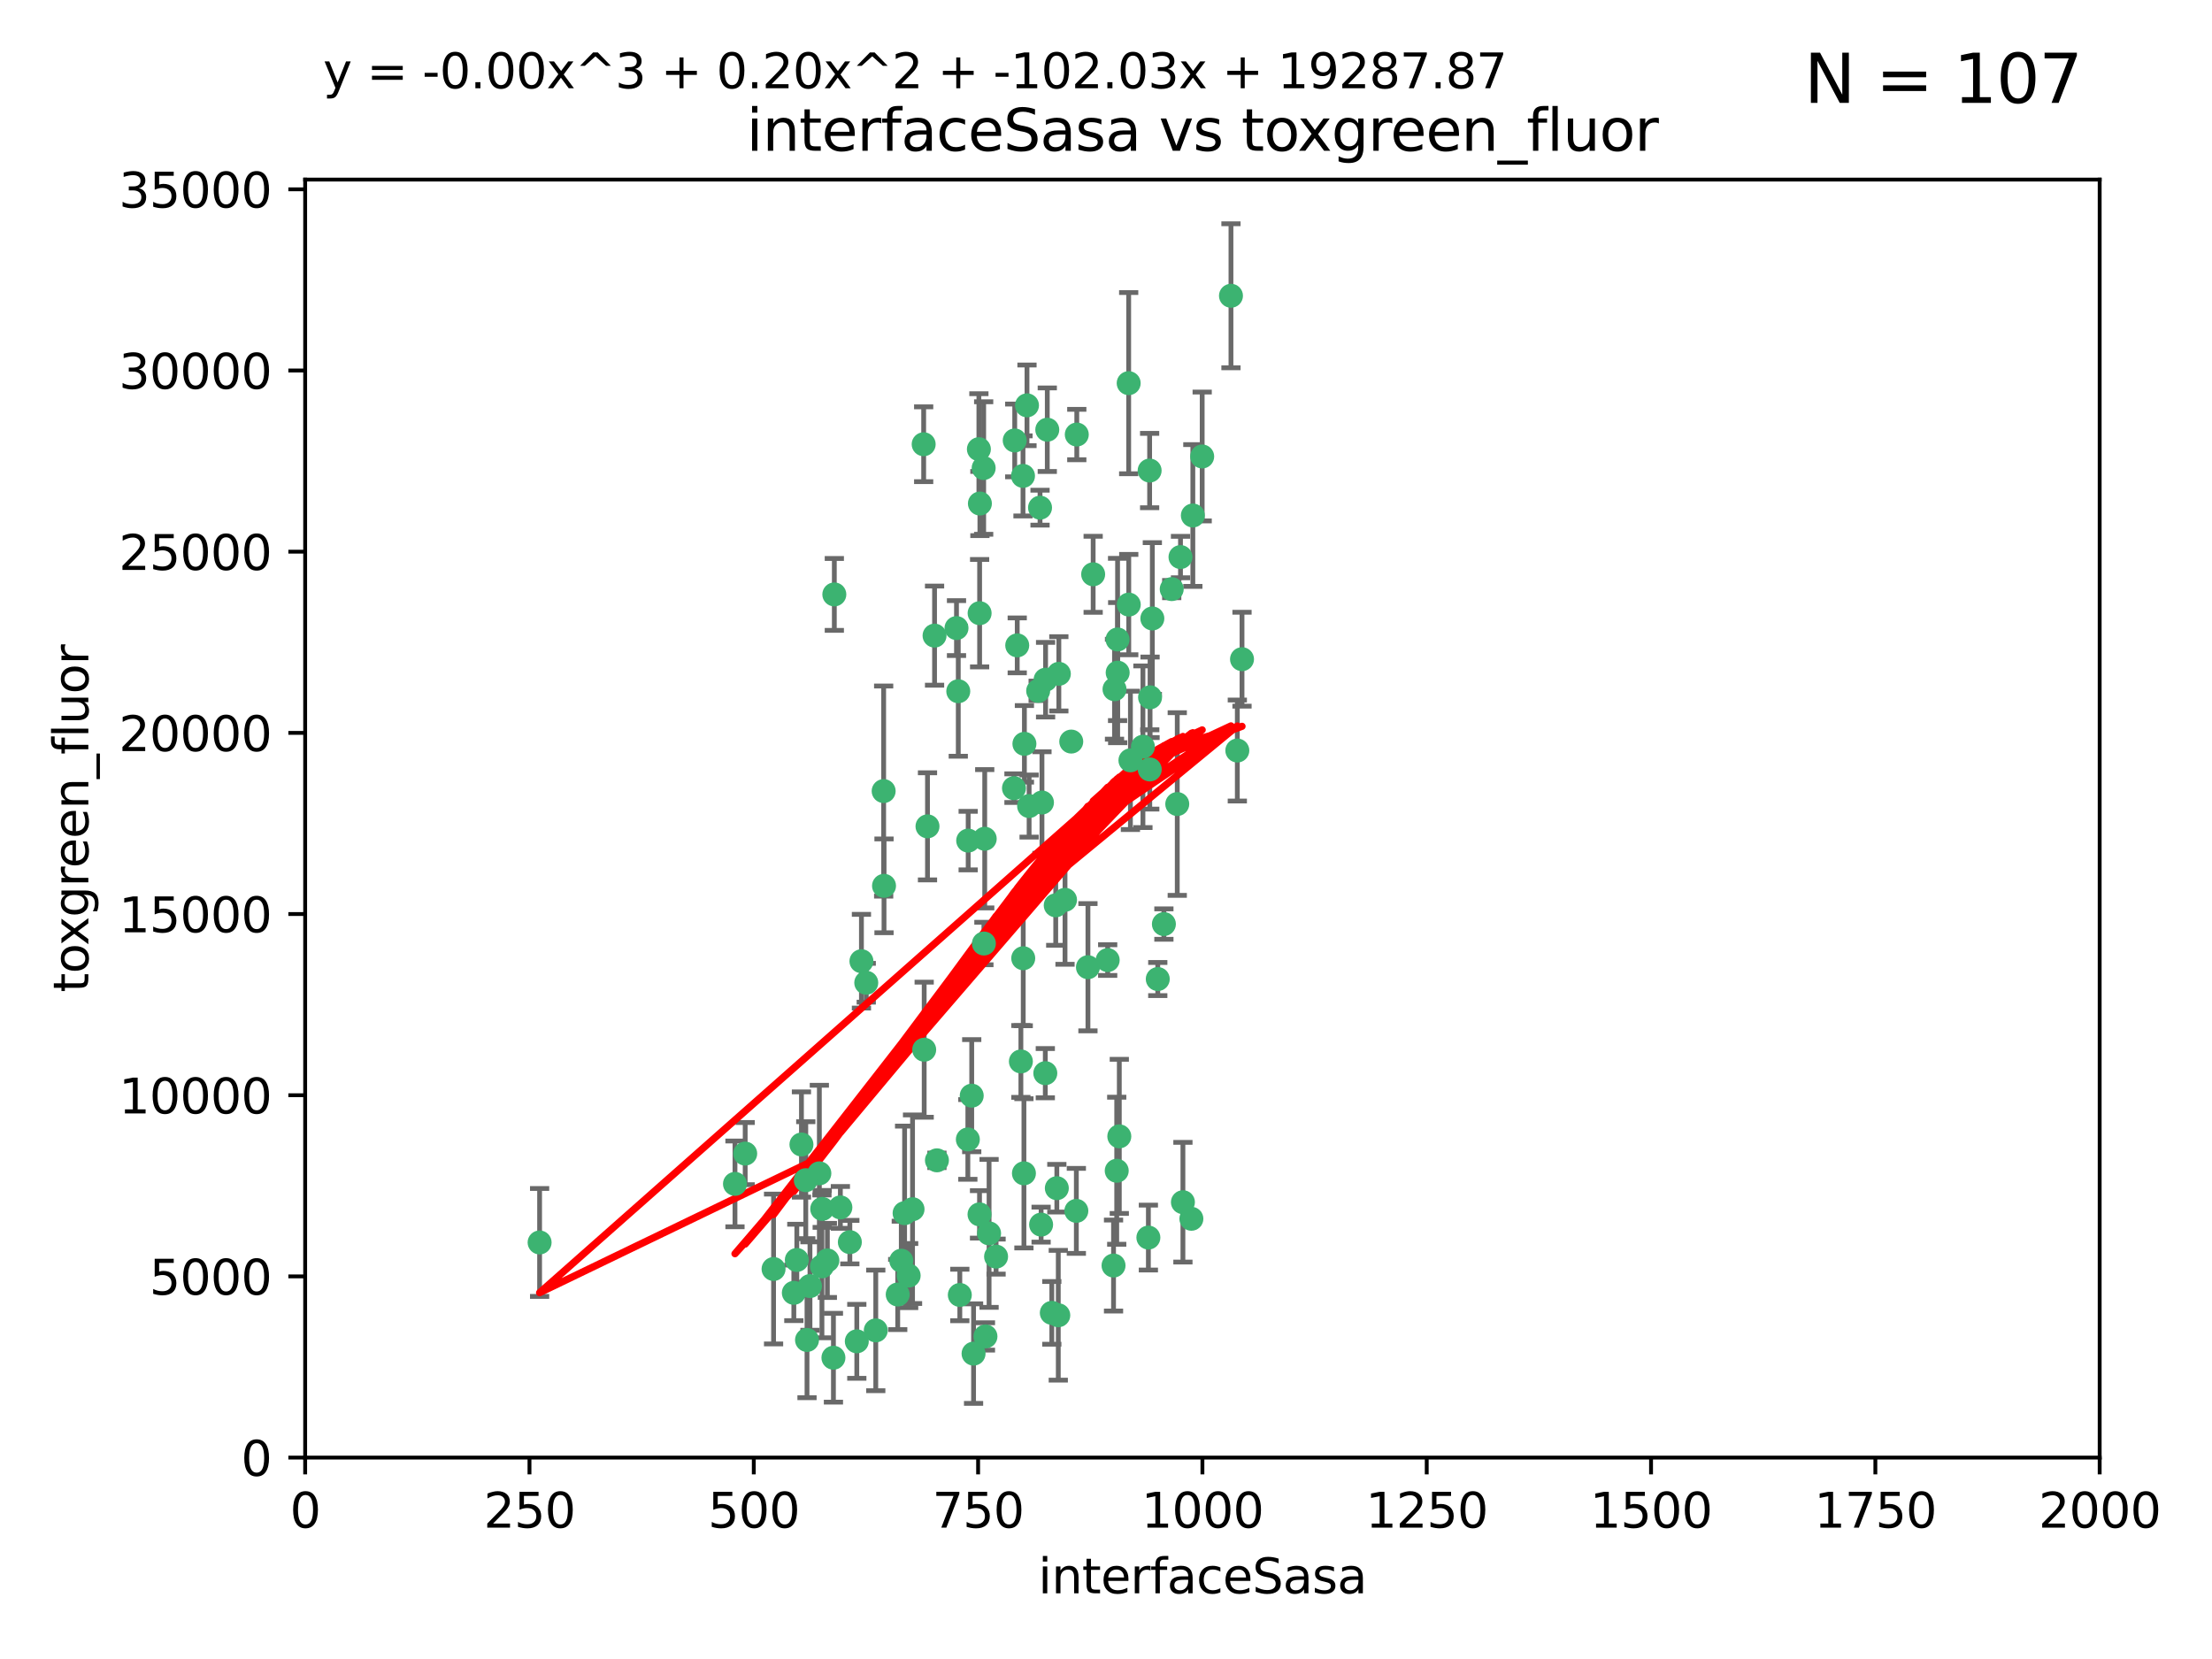 <?xml version="1.0" encoding="utf-8" standalone="no"?>
<!DOCTYPE svg PUBLIC "-//W3C//DTD SVG 1.1//EN"
  "http://www.w3.org/Graphics/SVG/1.1/DTD/svg11.dtd">
<svg xmlns:xlink="http://www.w3.org/1999/xlink" width="460.8pt" height="345.6pt" viewBox="0 0 460.8 345.6" xmlns="http://www.w3.org/2000/svg" version="1.1">
 <defs>
  <style type="text/css">*{stroke-linejoin: round; stroke-linecap: butt}</style>
 </defs>
 <g id="figure_1">
  <g id="patch_1">
   <path d="M 0 345.6 
L 460.8 345.6 
L 460.8 0 
L 0 0 
z
" style="fill: #ffffff"/>
  </g>
  <g id="axes_1">
   <g id="patch_2">
    <path d="M 63.571 303.64 
L 437.4 303.64 
L 437.4 37.411 
L 63.571 37.411 
z
" style="fill: #ffffff"/>
   </g>
   <g id="PathCollection_1">
    <defs>
     <path id="md233e9cb7e" d="M 0 1.118 
C 0.297 1.118 0.581 1 0.791 0.791 
C 1 0.581 1.118 0.297 1.118 0 
C 1.118 -0.297 1 -0.581 0.791 -0.791 
C 0.581 -1 0.297 -1.118 0 -1.118 
C -0.297 -1.118 -0.581 -1 -0.791 -0.791 
C -1 -0.581 -1.118 -0.297 -1.118 0 
C -1.118 0.297 -1 0.581 -0.791 0.791 
C -0.581 1 -0.297 1.118 0 1.118 
z
" style="stroke: #3cb371"/>
    </defs>
    <g clip-path="url(#pa1630411f4)">
     <use xlink:href="#md233e9cb7e" x="239.489" y="98.026" style="fill: #3cb371; stroke: #3cb371"/>
     <use xlink:href="#md233e9cb7e" x="250.437" y="95.094" style="fill: #3cb371; stroke: #3cb371"/>
     <use xlink:href="#md233e9cb7e" x="218.168" y="89.516" style="fill: #3cb371; stroke: #3cb371"/>
     <use xlink:href="#md233e9cb7e" x="245.919" y="116.045" style="fill: #3cb371; stroke: #3cb371"/>
     <use xlink:href="#md233e9cb7e" x="240.054" y="128.839" style="fill: #3cb371; stroke: #3cb371"/>
     <use xlink:href="#md233e9cb7e" x="258.734" y="137.321" style="fill: #3cb371; stroke: #3cb371"/>
     <use xlink:href="#md233e9cb7e" x="235.488" y="158.394" style="fill: #3cb371; stroke: #3cb371"/>
     <use xlink:href="#md233e9cb7e" x="211.385" y="91.754" style="fill: #3cb371; stroke: #3cb371"/>
     <use xlink:href="#md233e9cb7e" x="235.142" y="125.947" style="fill: #3cb371; stroke: #3cb371"/>
     <use xlink:href="#md233e9cb7e" x="223.161" y="154.483" style="fill: #3cb371; stroke: #3cb371"/>
     <use xlink:href="#md233e9cb7e" x="248.491" y="107.386" style="fill: #3cb371; stroke: #3cb371"/>
     <use xlink:href="#md233e9cb7e" x="227.725" y="119.635" style="fill: #3cb371; stroke: #3cb371"/>
     <use xlink:href="#md233e9cb7e" x="235.125" y="79.819" style="fill: #3cb371; stroke: #3cb371"/>
     <use xlink:href="#md233e9cb7e" x="244.091" y="122.72" style="fill: #3cb371; stroke: #3cb371"/>
     <use xlink:href="#md233e9cb7e" x="241.185" y="203.953" style="fill: #3cb371; stroke: #3cb371"/>
     <use xlink:href="#md233e9cb7e" x="211.908" y="134.443" style="fill: #3cb371; stroke: #3cb371"/>
     <use xlink:href="#md233e9cb7e" x="213.404" y="154.954" style="fill: #3cb371; stroke: #3cb371"/>
     <use xlink:href="#md233e9cb7e" x="204.131" y="104.896" style="fill: #3cb371; stroke: #3cb371"/>
     <use xlink:href="#md233e9cb7e" x="257.757" y="156.348" style="fill: #3cb371; stroke: #3cb371"/>
     <use xlink:href="#md233e9cb7e" x="216.658" y="105.756" style="fill: #3cb371; stroke: #3cb371"/>
     <use xlink:href="#md233e9cb7e" x="204.916" y="97.498" style="fill: #3cb371; stroke: #3cb371"/>
     <use xlink:href="#md233e9cb7e" x="192.417" y="92.545" style="fill: #3cb371; stroke: #3cb371"/>
     <use xlink:href="#md233e9cb7e" x="216.269" y="143.916" style="fill: #3cb371; stroke: #3cb371"/>
     <use xlink:href="#md233e9cb7e" x="230.751" y="200.005" style="fill: #3cb371; stroke: #3cb371"/>
     <use xlink:href="#md233e9cb7e" x="199.256" y="130.84" style="fill: #3cb371; stroke: #3cb371"/>
     <use xlink:href="#md233e9cb7e" x="216.882" y="255.109" style="fill: #3cb371; stroke: #3cb371"/>
     <use xlink:href="#md233e9cb7e" x="213.159" y="199.62" style="fill: #3cb371; stroke: #3cb371"/>
     <use xlink:href="#md233e9cb7e" x="220.577" y="140.37" style="fill: #3cb371; stroke: #3cb371"/>
     <use xlink:href="#md233e9cb7e" x="217.06" y="167.179" style="fill: #3cb371; stroke: #3cb371"/>
     <use xlink:href="#md233e9cb7e" x="214.383" y="167.916" style="fill: #3cb371; stroke: #3cb371"/>
     <use xlink:href="#md233e9cb7e" x="203.92" y="93.572" style="fill: #3cb371; stroke: #3cb371"/>
     <use xlink:href="#md233e9cb7e" x="204.073" y="127.738" style="fill: #3cb371; stroke: #3cb371"/>
     <use xlink:href="#md233e9cb7e" x="239.579" y="145.262" style="fill: #3cb371; stroke: #3cb371"/>
     <use xlink:href="#md233e9cb7e" x="221.863" y="187.448" style="fill: #3cb371; stroke: #3cb371"/>
     <use xlink:href="#md233e9cb7e" x="232.833" y="140.122" style="fill: #3cb371; stroke: #3cb371"/>
     <use xlink:href="#md233e9cb7e" x="232.635" y="243.887" style="fill: #3cb371; stroke: #3cb371"/>
     <use xlink:href="#md233e9cb7e" x="256.433" y="61.614" style="fill: #3cb371; stroke: #3cb371"/>
     <use xlink:href="#md233e9cb7e" x="219.927" y="188.597" style="fill: #3cb371; stroke: #3cb371"/>
     <use xlink:href="#md233e9cb7e" x="213.94" y="84.44" style="fill: #3cb371; stroke: #3cb371"/>
     <use xlink:href="#md233e9cb7e" x="194.686" y="132.411" style="fill: #3cb371; stroke: #3cb371"/>
     <use xlink:href="#md233e9cb7e" x="248.185" y="253.893" style="fill: #3cb371; stroke: #3cb371"/>
     <use xlink:href="#md233e9cb7e" x="220.157" y="247.522" style="fill: #3cb371; stroke: #3cb371"/>
     <use xlink:href="#md233e9cb7e" x="213.11" y="99.14" style="fill: #3cb371; stroke: #3cb371"/>
     <use xlink:href="#md233e9cb7e" x="180.458" y="204.723" style="fill: #3cb371; stroke: #3cb371"/>
     <use xlink:href="#md233e9cb7e" x="211.23" y="164.19" style="fill: #3cb371; stroke: #3cb371"/>
     <use xlink:href="#md233e9cb7e" x="238.093" y="155.561" style="fill: #3cb371; stroke: #3cb371"/>
     <use xlink:href="#md233e9cb7e" x="199.626" y="143.999" style="fill: #3cb371; stroke: #3cb371"/>
     <use xlink:href="#md233e9cb7e" x="246.424" y="250.441" style="fill: #3cb371; stroke: #3cb371"/>
     <use xlink:href="#md233e9cb7e" x="193.215" y="172.143" style="fill: #3cb371; stroke: #3cb371"/>
     <use xlink:href="#md233e9cb7e" x="232.811" y="133.213" style="fill: #3cb371; stroke: #3cb371"/>
     <use xlink:href="#md233e9cb7e" x="224.314" y="90.523" style="fill: #3cb371; stroke: #3cb371"/>
     <use xlink:href="#md233e9cb7e" x="202.811" y="281.982" style="fill: #3cb371; stroke: #3cb371"/>
     <use xlink:href="#md233e9cb7e" x="231.97" y="263.634" style="fill: #3cb371; stroke: #3cb371"/>
     <use xlink:href="#md233e9cb7e" x="239.516" y="160.289" style="fill: #3cb371; stroke: #3cb371"/>
     <use xlink:href="#md233e9cb7e" x="205.288" y="278.401" style="fill: #3cb371; stroke: #3cb371"/>
     <use xlink:href="#md233e9cb7e" x="165.37" y="269.321" style="fill: #3cb371; stroke: #3cb371"/>
     <use xlink:href="#md233e9cb7e" x="204.964" y="196.552" style="fill: #3cb371; stroke: #3cb371"/>
     <use xlink:href="#md233e9cb7e" x="190.099" y="251.902" style="fill: #3cb371; stroke: #3cb371"/>
     <use xlink:href="#md233e9cb7e" x="212.669" y="221.118" style="fill: #3cb371; stroke: #3cb371"/>
     <use xlink:href="#md233e9cb7e" x="205.136" y="174.728" style="fill: #3cb371; stroke: #3cb371"/>
     <use xlink:href="#md233e9cb7e" x="201.621" y="237.366" style="fill: #3cb371; stroke: #3cb371"/>
     <use xlink:href="#md233e9cb7e" x="213.303" y="244.424" style="fill: #3cb371; stroke: #3cb371"/>
     <use xlink:href="#md233e9cb7e" x="161.148" y="264.357" style="fill: #3cb371; stroke: #3cb371"/>
     <use xlink:href="#md233e9cb7e" x="217.815" y="141.593" style="fill: #3cb371; stroke: #3cb371"/>
     <use xlink:href="#md233e9cb7e" x="201.69" y="175.112" style="fill: #3cb371; stroke: #3cb371"/>
     <use xlink:href="#md233e9cb7e" x="199.948" y="269.764" style="fill: #3cb371; stroke: #3cb371"/>
     <use xlink:href="#md233e9cb7e" x="242.461" y="192.502" style="fill: #3cb371; stroke: #3cb371"/>
     <use xlink:href="#md233e9cb7e" x="175.066" y="251.524" style="fill: #3cb371; stroke: #3cb371"/>
     <use xlink:href="#md233e9cb7e" x="233.172" y="236.725" style="fill: #3cb371; stroke: #3cb371"/>
     <use xlink:href="#md233e9cb7e" x="206.043" y="256.937" style="fill: #3cb371; stroke: #3cb371"/>
     <use xlink:href="#md233e9cb7e" x="192.525" y="218.674" style="fill: #3cb371; stroke: #3cb371"/>
     <use xlink:href="#md233e9cb7e" x="184.082" y="164.794" style="fill: #3cb371; stroke: #3cb371"/>
     <use xlink:href="#md233e9cb7e" x="207.501" y="261.772" style="fill: #3cb371; stroke: #3cb371"/>
     <use xlink:href="#md233e9cb7e" x="187.755" y="262.628" style="fill: #3cb371; stroke: #3cb371"/>
     <use xlink:href="#md233e9cb7e" x="172.357" y="262.571" style="fill: #3cb371; stroke: #3cb371"/>
     <use xlink:href="#md233e9cb7e" x="165.991" y="262.474" style="fill: #3cb371; stroke: #3cb371"/>
     <use xlink:href="#md233e9cb7e" x="232.174" y="143.576" style="fill: #3cb371; stroke: #3cb371"/>
     <use xlink:href="#md233e9cb7e" x="239.228" y="257.808" style="fill: #3cb371; stroke: #3cb371"/>
     <use xlink:href="#md233e9cb7e" x="179.453" y="200.236" style="fill: #3cb371; stroke: #3cb371"/>
     <use xlink:href="#md233e9cb7e" x="167.858" y="245.856" style="fill: #3cb371; stroke: #3cb371"/>
     <use xlink:href="#md233e9cb7e" x="166.957" y="238.42" style="fill: #3cb371; stroke: #3cb371"/>
     <use xlink:href="#md233e9cb7e" x="224.222" y="252.246" style="fill: #3cb371; stroke: #3cb371"/>
     <use xlink:href="#md233e9cb7e" x="112.41" y="258.827" style="fill: #3cb371; stroke: #3cb371"/>
     <use xlink:href="#md233e9cb7e" x="171.281" y="251.838" style="fill: #3cb371; stroke: #3cb371"/>
     <use xlink:href="#md233e9cb7e" x="178.488" y="279.423" style="fill: #3cb371; stroke: #3cb371"/>
     <use xlink:href="#md233e9cb7e" x="245.245" y="167.495" style="fill: #3cb371; stroke: #3cb371"/>
     <use xlink:href="#md233e9cb7e" x="188.445" y="252.723" style="fill: #3cb371; stroke: #3cb371"/>
     <use xlink:href="#md233e9cb7e" x="217.757" y="223.562" style="fill: #3cb371; stroke: #3cb371"/>
     <use xlink:href="#md233e9cb7e" x="170.686" y="244.428" style="fill: #3cb371; stroke: #3cb371"/>
     <use xlink:href="#md233e9cb7e" x="173.619" y="282.837" style="fill: #3cb371; stroke: #3cb371"/>
     <use xlink:href="#md233e9cb7e" x="220.46" y="273.991" style="fill: #3cb371; stroke: #3cb371"/>
     <use xlink:href="#md233e9cb7e" x="173.806" y="123.828" style="fill: #3cb371; stroke: #3cb371"/>
     <use xlink:href="#md233e9cb7e" x="155.238" y="240.314" style="fill: #3cb371; stroke: #3cb371"/>
     <use xlink:href="#md233e9cb7e" x="195.181" y="241.718" style="fill: #3cb371; stroke: #3cb371"/>
     <use xlink:href="#md233e9cb7e" x="168.116" y="279.141" style="fill: #3cb371; stroke: #3cb371"/>
     <use xlink:href="#md233e9cb7e" x="204.052" y="252.978" style="fill: #3cb371; stroke: #3cb371"/>
     <use xlink:href="#md233e9cb7e" x="187.013" y="269.669" style="fill: #3cb371; stroke: #3cb371"/>
     <use xlink:href="#md233e9cb7e" x="189.29" y="265.728" style="fill: #3cb371; stroke: #3cb371"/>
     <use xlink:href="#md233e9cb7e" x="219.112" y="273.493" style="fill: #3cb371; stroke: #3cb371"/>
     <use xlink:href="#md233e9cb7e" x="182.439" y="277.145" style="fill: #3cb371; stroke: #3cb371"/>
     <use xlink:href="#md233e9cb7e" x="226.639" y="201.488" style="fill: #3cb371; stroke: #3cb371"/>
     <use xlink:href="#md233e9cb7e" x="171.225" y="263.81" style="fill: #3cb371; stroke: #3cb371"/>
     <use xlink:href="#md233e9cb7e" x="184.157" y="184.534" style="fill: #3cb371; stroke: #3cb371"/>
     <use xlink:href="#md233e9cb7e" x="177.039" y="258.759" style="fill: #3cb371; stroke: #3cb371"/>
     <use xlink:href="#md233e9cb7e" x="153.109" y="246.624" style="fill: #3cb371; stroke: #3cb371"/>
     <use xlink:href="#md233e9cb7e" x="168.733" y="267.91" style="fill: #3cb371; stroke: #3cb371"/>
     <use xlink:href="#md233e9cb7e" x="202.428" y="228.248" style="fill: #3cb371; stroke: #3cb371"/>
    </g>
   </g>
   <g id="matplotlib.axis_1">
    <g id="xtick_1">
     <g id="line2d_1">
      <defs>
       <path id="m72c8ec2e28" d="M 0 0 
L 0 3.5 
" style="stroke: #000000; stroke-width: 0.8"/>
      </defs>
      <g>
       <use xlink:href="#m72c8ec2e28" x="63.571" y="303.64" style="stroke: #000000; stroke-width: 0.8"/>
      </g>
     </g>
     <g id="text_1">
      <!-- 0 -->
      <g transform="translate(60.39 318.238)scale(0.1 -0.1)">
       <defs>
        <path id="DejaVuSans-30" d="M 2034 4250 
Q 1547 4250 1301 3770 
Q 1056 3291 1056 2328 
Q 1056 1369 1301 889 
Q 1547 409 2034 409 
Q 2525 409 2770 889 
Q 3016 1369 3016 2328 
Q 3016 3291 2770 3770 
Q 2525 4250 2034 4250 
z
M 2034 4750 
Q 2819 4750 3233 4129 
Q 3647 3509 3647 2328 
Q 3647 1150 3233 529 
Q 2819 -91 2034 -91 
Q 1250 -91 836 529 
Q 422 1150 422 2328 
Q 422 3509 836 4129 
Q 1250 4750 2034 4750 
z
" transform="scale(0.016)"/>
       </defs>
       <use xlink:href="#DejaVuSans-30"/>
      </g>
     </g>
    </g>
    <g id="xtick_2">
     <g id="line2d_2">
      <g>
       <use xlink:href="#m72c8ec2e28" x="110.3" y="303.64" style="stroke: #000000; stroke-width: 0.8"/>
      </g>
     </g>
     <g id="text_2">
      <!-- 250 -->
      <g transform="translate(100.756 318.238)scale(0.1 -0.1)">
       <defs>
        <path id="DejaVuSans-32" d="M 1228 531 
L 3431 531 
L 3431 0 
L 469 0 
L 469 531 
Q 828 903 1448 1529 
Q 2069 2156 2228 2338 
Q 2531 2678 2651 2914 
Q 2772 3150 2772 3378 
Q 2772 3750 2511 3984 
Q 2250 4219 1831 4219 
Q 1534 4219 1204 4116 
Q 875 4013 500 3803 
L 500 4441 
Q 881 4594 1212 4672 
Q 1544 4750 1819 4750 
Q 2544 4750 2975 4387 
Q 3406 4025 3406 3419 
Q 3406 3131 3298 2873 
Q 3191 2616 2906 2266 
Q 2828 2175 2409 1742 
Q 1991 1309 1228 531 
z
" transform="scale(0.016)"/>
        <path id="DejaVuSans-35" d="M 691 4666 
L 3169 4666 
L 3169 4134 
L 1269 4134 
L 1269 2991 
Q 1406 3038 1543 3061 
Q 1681 3084 1819 3084 
Q 2600 3084 3056 2656 
Q 3513 2228 3513 1497 
Q 3513 744 3044 326 
Q 2575 -91 1722 -91 
Q 1428 -91 1123 -41 
Q 819 9 494 109 
L 494 744 
Q 775 591 1075 516 
Q 1375 441 1709 441 
Q 2250 441 2565 725 
Q 2881 1009 2881 1497 
Q 2881 1984 2565 2268 
Q 2250 2553 1709 2553 
Q 1456 2553 1204 2497 
Q 953 2441 691 2322 
L 691 4666 
z
" transform="scale(0.016)"/>
       </defs>
       <use xlink:href="#DejaVuSans-32"/>
       <use xlink:href="#DejaVuSans-35" x="63.623"/>
       <use xlink:href="#DejaVuSans-30" x="127.246"/>
      </g>
     </g>
    </g>
    <g id="xtick_3">
     <g id="line2d_3">
      <g>
       <use xlink:href="#m72c8ec2e28" x="157.028" y="303.64" style="stroke: #000000; stroke-width: 0.8"/>
      </g>
     </g>
     <g id="text_3">
      <!-- 500 -->
      <g transform="translate(147.485 318.238)scale(0.1 -0.1)">
       <use xlink:href="#DejaVuSans-35"/>
       <use xlink:href="#DejaVuSans-30" x="63.623"/>
       <use xlink:href="#DejaVuSans-30" x="127.246"/>
      </g>
     </g>
    </g>
    <g id="xtick_4">
     <g id="line2d_4">
      <g>
       <use xlink:href="#m72c8ec2e28" x="203.757" y="303.64" style="stroke: #000000; stroke-width: 0.8"/>
      </g>
     </g>
     <g id="text_4">
      <!-- 750 -->
      <g transform="translate(194.213 318.238)scale(0.1 -0.1)">
       <defs>
        <path id="DejaVuSans-37" d="M 525 4666 
L 3525 4666 
L 3525 4397 
L 1831 0 
L 1172 0 
L 2766 4134 
L 525 4134 
L 525 4666 
z
" transform="scale(0.016)"/>
       </defs>
       <use xlink:href="#DejaVuSans-37"/>
       <use xlink:href="#DejaVuSans-35" x="63.623"/>
       <use xlink:href="#DejaVuSans-30" x="127.246"/>
      </g>
     </g>
    </g>
    <g id="xtick_5">
     <g id="line2d_5">
      <g>
       <use xlink:href="#m72c8ec2e28" x="250.486" y="303.64" style="stroke: #000000; stroke-width: 0.8"/>
      </g>
     </g>
     <g id="text_5">
      <!-- 1000 -->
      <g transform="translate(237.761 318.238)scale(0.1 -0.1)">
       <defs>
        <path id="DejaVuSans-31" d="M 794 531 
L 1825 531 
L 1825 4091 
L 703 3866 
L 703 4441 
L 1819 4666 
L 2450 4666 
L 2450 531 
L 3481 531 
L 3481 0 
L 794 0 
L 794 531 
z
" transform="scale(0.016)"/>
       </defs>
       <use xlink:href="#DejaVuSans-31"/>
       <use xlink:href="#DejaVuSans-30" x="63.623"/>
       <use xlink:href="#DejaVuSans-30" x="127.246"/>
       <use xlink:href="#DejaVuSans-30" x="190.869"/>
      </g>
     </g>
    </g>
    <g id="xtick_6">
     <g id="line2d_6">
      <g>
       <use xlink:href="#m72c8ec2e28" x="297.214" y="303.64" style="stroke: #000000; stroke-width: 0.8"/>
      </g>
     </g>
     <g id="text_6">
      <!-- 1250 -->
      <g transform="translate(284.489 318.238)scale(0.1 -0.1)">
       <use xlink:href="#DejaVuSans-31"/>
       <use xlink:href="#DejaVuSans-32" x="63.623"/>
       <use xlink:href="#DejaVuSans-35" x="127.246"/>
       <use xlink:href="#DejaVuSans-30" x="190.869"/>
      </g>
     </g>
    </g>
    <g id="xtick_7">
     <g id="line2d_7">
      <g>
       <use xlink:href="#m72c8ec2e28" x="343.943" y="303.64" style="stroke: #000000; stroke-width: 0.8"/>
      </g>
     </g>
     <g id="text_7">
      <!-- 1500 -->
      <g transform="translate(331.218 318.238)scale(0.1 -0.1)">
       <use xlink:href="#DejaVuSans-31"/>
       <use xlink:href="#DejaVuSans-35" x="63.623"/>
       <use xlink:href="#DejaVuSans-30" x="127.246"/>
       <use xlink:href="#DejaVuSans-30" x="190.869"/>
      </g>
     </g>
    </g>
    <g id="xtick_8">
     <g id="line2d_8">
      <g>
       <use xlink:href="#m72c8ec2e28" x="390.671" y="303.64" style="stroke: #000000; stroke-width: 0.8"/>
      </g>
     </g>
     <g id="text_8">
      <!-- 1750 -->
      <g transform="translate(377.946 318.238)scale(0.1 -0.1)">
       <use xlink:href="#DejaVuSans-31"/>
       <use xlink:href="#DejaVuSans-37" x="63.623"/>
       <use xlink:href="#DejaVuSans-35" x="127.246"/>
       <use xlink:href="#DejaVuSans-30" x="190.869"/>
      </g>
     </g>
    </g>
    <g id="xtick_9">
     <g id="line2d_9">
      <g>
       <use xlink:href="#m72c8ec2e28" x="437.4" y="303.64" style="stroke: #000000; stroke-width: 0.8"/>
      </g>
     </g>
     <g id="text_9">
      <!-- 2000 -->
      <g transform="translate(424.675 318.238)scale(0.1 -0.1)">
       <use xlink:href="#DejaVuSans-32"/>
       <use xlink:href="#DejaVuSans-30" x="63.623"/>
       <use xlink:href="#DejaVuSans-30" x="127.246"/>
       <use xlink:href="#DejaVuSans-30" x="190.869"/>
      </g>
     </g>
    </g>
    <g id="text_10">
     <!-- interfaceSasa -->
     <g transform="translate(216.279 331.917)scale(0.1 -0.1)">
      <defs>
       <path id="DejaVuSans-69" d="M 603 3500 
L 1178 3500 
L 1178 0 
L 603 0 
L 603 3500 
z
M 603 4863 
L 1178 4863 
L 1178 4134 
L 603 4134 
L 603 4863 
z
" transform="scale(0.016)"/>
       <path id="DejaVuSans-6e" d="M 3513 2113 
L 3513 0 
L 2938 0 
L 2938 2094 
Q 2938 2591 2744 2837 
Q 2550 3084 2163 3084 
Q 1697 3084 1428 2787 
Q 1159 2491 1159 1978 
L 1159 0 
L 581 0 
L 581 3500 
L 1159 3500 
L 1159 2956 
Q 1366 3272 1645 3428 
Q 1925 3584 2291 3584 
Q 2894 3584 3203 3211 
Q 3513 2838 3513 2113 
z
" transform="scale(0.016)"/>
       <path id="DejaVuSans-74" d="M 1172 4494 
L 1172 3500 
L 2356 3500 
L 2356 3053 
L 1172 3053 
L 1172 1153 
Q 1172 725 1289 603 
Q 1406 481 1766 481 
L 2356 481 
L 2356 0 
L 1766 0 
Q 1100 0 847 248 
Q 594 497 594 1153 
L 594 3053 
L 172 3053 
L 172 3500 
L 594 3500 
L 594 4494 
L 1172 4494 
z
" transform="scale(0.016)"/>
       <path id="DejaVuSans-65" d="M 3597 1894 
L 3597 1613 
L 953 1613 
Q 991 1019 1311 708 
Q 1631 397 2203 397 
Q 2534 397 2845 478 
Q 3156 559 3463 722 
L 3463 178 
Q 3153 47 2828 -22 
Q 2503 -91 2169 -91 
Q 1331 -91 842 396 
Q 353 884 353 1716 
Q 353 2575 817 3079 
Q 1281 3584 2069 3584 
Q 2775 3584 3186 3129 
Q 3597 2675 3597 1894 
z
M 3022 2063 
Q 3016 2534 2758 2815 
Q 2500 3097 2075 3097 
Q 1594 3097 1305 2825 
Q 1016 2553 972 2059 
L 3022 2063 
z
" transform="scale(0.016)"/>
       <path id="DejaVuSans-72" d="M 2631 2963 
Q 2534 3019 2420 3045 
Q 2306 3072 2169 3072 
Q 1681 3072 1420 2755 
Q 1159 2438 1159 1844 
L 1159 0 
L 581 0 
L 581 3500 
L 1159 3500 
L 1159 2956 
Q 1341 3275 1631 3429 
Q 1922 3584 2338 3584 
Q 2397 3584 2469 3576 
Q 2541 3569 2628 3553 
L 2631 2963 
z
" transform="scale(0.016)"/>
       <path id="DejaVuSans-66" d="M 2375 4863 
L 2375 4384 
L 1825 4384 
Q 1516 4384 1395 4259 
Q 1275 4134 1275 3809 
L 1275 3500 
L 2222 3500 
L 2222 3053 
L 1275 3053 
L 1275 0 
L 697 0 
L 697 3053 
L 147 3053 
L 147 3500 
L 697 3500 
L 697 3744 
Q 697 4328 969 4595 
Q 1241 4863 1831 4863 
L 2375 4863 
z
" transform="scale(0.016)"/>
       <path id="DejaVuSans-61" d="M 2194 1759 
Q 1497 1759 1228 1600 
Q 959 1441 959 1056 
Q 959 750 1161 570 
Q 1363 391 1709 391 
Q 2188 391 2477 730 
Q 2766 1069 2766 1631 
L 2766 1759 
L 2194 1759 
z
M 3341 1997 
L 3341 0 
L 2766 0 
L 2766 531 
Q 2569 213 2275 61 
Q 1981 -91 1556 -91 
Q 1019 -91 701 211 
Q 384 513 384 1019 
Q 384 1609 779 1909 
Q 1175 2209 1959 2209 
L 2766 2209 
L 2766 2266 
Q 2766 2663 2505 2880 
Q 2244 3097 1772 3097 
Q 1472 3097 1187 3025 
Q 903 2953 641 2809 
L 641 3341 
Q 956 3463 1253 3523 
Q 1550 3584 1831 3584 
Q 2591 3584 2966 3190 
Q 3341 2797 3341 1997 
z
" transform="scale(0.016)"/>
       <path id="DejaVuSans-63" d="M 3122 3366 
L 3122 2828 
Q 2878 2963 2633 3030 
Q 2388 3097 2138 3097 
Q 1578 3097 1268 2742 
Q 959 2388 959 1747 
Q 959 1106 1268 751 
Q 1578 397 2138 397 
Q 2388 397 2633 464 
Q 2878 531 3122 666 
L 3122 134 
Q 2881 22 2623 -34 
Q 2366 -91 2075 -91 
Q 1284 -91 818 406 
Q 353 903 353 1747 
Q 353 2603 823 3093 
Q 1294 3584 2113 3584 
Q 2378 3584 2631 3529 
Q 2884 3475 3122 3366 
z
" transform="scale(0.016)"/>
       <path id="DejaVuSans-53" d="M 3425 4513 
L 3425 3897 
Q 3066 4069 2747 4153 
Q 2428 4238 2131 4238 
Q 1616 4238 1336 4038 
Q 1056 3838 1056 3469 
Q 1056 3159 1242 3001 
Q 1428 2844 1947 2747 
L 2328 2669 
Q 3034 2534 3370 2195 
Q 3706 1856 3706 1288 
Q 3706 609 3251 259 
Q 2797 -91 1919 -91 
Q 1588 -91 1214 -16 
Q 841 59 441 206 
L 441 856 
Q 825 641 1194 531 
Q 1563 422 1919 422 
Q 2459 422 2753 634 
Q 3047 847 3047 1241 
Q 3047 1584 2836 1778 
Q 2625 1972 2144 2069 
L 1759 2144 
Q 1053 2284 737 2584 
Q 422 2884 422 3419 
Q 422 4038 858 4394 
Q 1294 4750 2059 4750 
Q 2388 4750 2728 4690 
Q 3069 4631 3425 4513 
z
" transform="scale(0.016)"/>
       <path id="DejaVuSans-73" d="M 2834 3397 
L 2834 2853 
Q 2591 2978 2328 3040 
Q 2066 3103 1784 3103 
Q 1356 3103 1142 2972 
Q 928 2841 928 2578 
Q 928 2378 1081 2264 
Q 1234 2150 1697 2047 
L 1894 2003 
Q 2506 1872 2764 1633 
Q 3022 1394 3022 966 
Q 3022 478 2636 193 
Q 2250 -91 1575 -91 
Q 1294 -91 989 -36 
Q 684 19 347 128 
L 347 722 
Q 666 556 975 473 
Q 1284 391 1588 391 
Q 1994 391 2212 530 
Q 2431 669 2431 922 
Q 2431 1156 2273 1281 
Q 2116 1406 1581 1522 
L 1381 1569 
Q 847 1681 609 1914 
Q 372 2147 372 2553 
Q 372 3047 722 3315 
Q 1072 3584 1716 3584 
Q 2034 3584 2315 3537 
Q 2597 3491 2834 3397 
z
" transform="scale(0.016)"/>
      </defs>
      <use xlink:href="#DejaVuSans-69"/>
      <use xlink:href="#DejaVuSans-6e" x="27.783"/>
      <use xlink:href="#DejaVuSans-74" x="91.162"/>
      <use xlink:href="#DejaVuSans-65" x="130.371"/>
      <use xlink:href="#DejaVuSans-72" x="191.895"/>
      <use xlink:href="#DejaVuSans-66" x="233.008"/>
      <use xlink:href="#DejaVuSans-61" x="268.213"/>
      <use xlink:href="#DejaVuSans-63" x="329.492"/>
      <use xlink:href="#DejaVuSans-65" x="384.473"/>
      <use xlink:href="#DejaVuSans-53" x="445.996"/>
      <use xlink:href="#DejaVuSans-61" x="509.473"/>
      <use xlink:href="#DejaVuSans-73" x="570.752"/>
      <use xlink:href="#DejaVuSans-61" x="622.852"/>
     </g>
    </g>
   </g>
   <g id="matplotlib.axis_2">
    <g id="ytick_1">
     <g id="line2d_10">
      <defs>
       <path id="m4146cf690d" d="M 0 0 
L -3.5 0 
" style="stroke: #000000; stroke-width: 0.8"/>
      </defs>
      <g>
       <use xlink:href="#m4146cf690d" x="63.571" y="303.64" style="stroke: #000000; stroke-width: 0.8"/>
      </g>
     </g>
     <g id="text_11">
      <!-- 0 -->
      <g transform="translate(50.209 307.439)scale(0.1 -0.1)">
       <use xlink:href="#DejaVuSans-30"/>
      </g>
     </g>
    </g>
    <g id="ytick_2">
     <g id="line2d_11">
      <g>
       <use xlink:href="#m4146cf690d" x="63.571" y="265.897" style="stroke: #000000; stroke-width: 0.8"/>
      </g>
     </g>
     <g id="text_12">
      <!-- 5000 -->
      <g transform="translate(31.121 269.696)scale(0.1 -0.1)">
       <use xlink:href="#DejaVuSans-35"/>
       <use xlink:href="#DejaVuSans-30" x="63.623"/>
       <use xlink:href="#DejaVuSans-30" x="127.246"/>
       <use xlink:href="#DejaVuSans-30" x="190.869"/>
      </g>
     </g>
    </g>
    <g id="ytick_3">
     <g id="line2d_12">
      <g>
       <use xlink:href="#m4146cf690d" x="63.571" y="228.154" style="stroke: #000000; stroke-width: 0.8"/>
      </g>
     </g>
     <g id="text_13">
      <!-- 10000 -->
      <g transform="translate(24.759 231.953)scale(0.1 -0.1)">
       <use xlink:href="#DejaVuSans-31"/>
       <use xlink:href="#DejaVuSans-30" x="63.623"/>
       <use xlink:href="#DejaVuSans-30" x="127.246"/>
       <use xlink:href="#DejaVuSans-30" x="190.869"/>
       <use xlink:href="#DejaVuSans-30" x="254.492"/>
      </g>
     </g>
    </g>
    <g id="ytick_4">
     <g id="line2d_13">
      <g>
       <use xlink:href="#m4146cf690d" x="63.571" y="190.411" style="stroke: #000000; stroke-width: 0.8"/>
      </g>
     </g>
     <g id="text_14">
      <!-- 15000 -->
      <g transform="translate(24.759 194.21)scale(0.1 -0.1)">
       <use xlink:href="#DejaVuSans-31"/>
       <use xlink:href="#DejaVuSans-35" x="63.623"/>
       <use xlink:href="#DejaVuSans-30" x="127.246"/>
       <use xlink:href="#DejaVuSans-30" x="190.869"/>
       <use xlink:href="#DejaVuSans-30" x="254.492"/>
      </g>
     </g>
    </g>
    <g id="ytick_5">
     <g id="line2d_14">
      <g>
       <use xlink:href="#m4146cf690d" x="63.571" y="152.668" style="stroke: #000000; stroke-width: 0.8"/>
      </g>
     </g>
     <g id="text_15">
      <!-- 20000 -->
      <g transform="translate(24.759 156.467)scale(0.1 -0.1)">
       <use xlink:href="#DejaVuSans-32"/>
       <use xlink:href="#DejaVuSans-30" x="63.623"/>
       <use xlink:href="#DejaVuSans-30" x="127.246"/>
       <use xlink:href="#DejaVuSans-30" x="190.869"/>
       <use xlink:href="#DejaVuSans-30" x="254.492"/>
      </g>
     </g>
    </g>
    <g id="ytick_6">
     <g id="line2d_15">
      <g>
       <use xlink:href="#m4146cf690d" x="63.571" y="114.925" style="stroke: #000000; stroke-width: 0.8"/>
      </g>
     </g>
     <g id="text_16">
      <!-- 25000 -->
      <g transform="translate(24.759 118.724)scale(0.1 -0.1)">
       <use xlink:href="#DejaVuSans-32"/>
       <use xlink:href="#DejaVuSans-35" x="63.623"/>
       <use xlink:href="#DejaVuSans-30" x="127.246"/>
       <use xlink:href="#DejaVuSans-30" x="190.869"/>
       <use xlink:href="#DejaVuSans-30" x="254.492"/>
      </g>
     </g>
    </g>
    <g id="ytick_7">
     <g id="line2d_16">
      <g>
       <use xlink:href="#m4146cf690d" x="63.571" y="77.181" style="stroke: #000000; stroke-width: 0.8"/>
      </g>
     </g>
     <g id="text_17">
      <!-- 30000 -->
      <g transform="translate(24.759 80.981)scale(0.1 -0.1)">
       <defs>
        <path id="DejaVuSans-33" d="M 2597 2516 
Q 3050 2419 3304 2112 
Q 3559 1806 3559 1356 
Q 3559 666 3084 287 
Q 2609 -91 1734 -91 
Q 1441 -91 1130 -33 
Q 819 25 488 141 
L 488 750 
Q 750 597 1062 519 
Q 1375 441 1716 441 
Q 2309 441 2620 675 
Q 2931 909 2931 1356 
Q 2931 1769 2642 2001 
Q 2353 2234 1838 2234 
L 1294 2234 
L 1294 2753 
L 1863 2753 
Q 2328 2753 2575 2939 
Q 2822 3125 2822 3475 
Q 2822 3834 2567 4026 
Q 2313 4219 1838 4219 
Q 1578 4219 1281 4162 
Q 984 4106 628 3988 
L 628 4550 
Q 988 4650 1302 4700 
Q 1616 4750 1894 4750 
Q 2613 4750 3031 4423 
Q 3450 4097 3450 3541 
Q 3450 3153 3228 2886 
Q 3006 2619 2597 2516 
z
" transform="scale(0.016)"/>
       </defs>
       <use xlink:href="#DejaVuSans-33"/>
       <use xlink:href="#DejaVuSans-30" x="63.623"/>
       <use xlink:href="#DejaVuSans-30" x="127.246"/>
       <use xlink:href="#DejaVuSans-30" x="190.869"/>
       <use xlink:href="#DejaVuSans-30" x="254.492"/>
      </g>
     </g>
    </g>
    <g id="ytick_8">
     <g id="line2d_17">
      <g>
       <use xlink:href="#m4146cf690d" x="63.571" y="39.438" style="stroke: #000000; stroke-width: 0.8"/>
      </g>
     </g>
     <g id="text_18">
      <!-- 35000 -->
      <g transform="translate(24.759 43.238)scale(0.1 -0.1)">
       <use xlink:href="#DejaVuSans-33"/>
       <use xlink:href="#DejaVuSans-35" x="63.623"/>
       <use xlink:href="#DejaVuSans-30" x="127.246"/>
       <use xlink:href="#DejaVuSans-30" x="190.869"/>
       <use xlink:href="#DejaVuSans-30" x="254.492"/>
      </g>
     </g>
    </g>
    <g id="text_19">
     <!-- toxgreen_fluor -->
     <g transform="translate(18.401 206.72)rotate(-90)scale(0.1 -0.1)">
      <defs>
       <path id="DejaVuSans-6f" d="M 1959 3097 
Q 1497 3097 1228 2736 
Q 959 2375 959 1747 
Q 959 1119 1226 758 
Q 1494 397 1959 397 
Q 2419 397 2687 759 
Q 2956 1122 2956 1747 
Q 2956 2369 2687 2733 
Q 2419 3097 1959 3097 
z
M 1959 3584 
Q 2709 3584 3137 3096 
Q 3566 2609 3566 1747 
Q 3566 888 3137 398 
Q 2709 -91 1959 -91 
Q 1206 -91 779 398 
Q 353 888 353 1747 
Q 353 2609 779 3096 
Q 1206 3584 1959 3584 
z
" transform="scale(0.016)"/>
       <path id="DejaVuSans-78" d="M 3513 3500 
L 2247 1797 
L 3578 0 
L 2900 0 
L 1881 1375 
L 863 0 
L 184 0 
L 1544 1831 
L 300 3500 
L 978 3500 
L 1906 2253 
L 2834 3500 
L 3513 3500 
z
" transform="scale(0.016)"/>
       <path id="DejaVuSans-67" d="M 2906 1791 
Q 2906 2416 2648 2759 
Q 2391 3103 1925 3103 
Q 1463 3103 1205 2759 
Q 947 2416 947 1791 
Q 947 1169 1205 825 
Q 1463 481 1925 481 
Q 2391 481 2648 825 
Q 2906 1169 2906 1791 
z
M 3481 434 
Q 3481 -459 3084 -895 
Q 2688 -1331 1869 -1331 
Q 1566 -1331 1297 -1286 
Q 1028 -1241 775 -1147 
L 775 -588 
Q 1028 -725 1275 -790 
Q 1522 -856 1778 -856 
Q 2344 -856 2625 -561 
Q 2906 -266 2906 331 
L 2906 616 
Q 2728 306 2450 153 
Q 2172 0 1784 0 
Q 1141 0 747 490 
Q 353 981 353 1791 
Q 353 2603 747 3093 
Q 1141 3584 1784 3584 
Q 2172 3584 2450 3431 
Q 2728 3278 2906 2969 
L 2906 3500 
L 3481 3500 
L 3481 434 
z
" transform="scale(0.016)"/>
       <path id="DejaVuSans-5f" d="M 3263 -1063 
L 3263 -1509 
L -63 -1509 
L -63 -1063 
L 3263 -1063 
z
" transform="scale(0.016)"/>
       <path id="DejaVuSans-6c" d="M 603 4863 
L 1178 4863 
L 1178 0 
L 603 0 
L 603 4863 
z
" transform="scale(0.016)"/>
       <path id="DejaVuSans-75" d="M 544 1381 
L 544 3500 
L 1119 3500 
L 1119 1403 
Q 1119 906 1312 657 
Q 1506 409 1894 409 
Q 2359 409 2629 706 
Q 2900 1003 2900 1516 
L 2900 3500 
L 3475 3500 
L 3475 0 
L 2900 0 
L 2900 538 
Q 2691 219 2414 64 
Q 2138 -91 1772 -91 
Q 1169 -91 856 284 
Q 544 659 544 1381 
z
M 1991 3584 
L 1991 3584 
z
" transform="scale(0.016)"/>
      </defs>
      <use xlink:href="#DejaVuSans-74"/>
      <use xlink:href="#DejaVuSans-6f" x="39.209"/>
      <use xlink:href="#DejaVuSans-78" x="97.266"/>
      <use xlink:href="#DejaVuSans-67" x="156.445"/>
      <use xlink:href="#DejaVuSans-72" x="219.922"/>
      <use xlink:href="#DejaVuSans-65" x="258.785"/>
      <use xlink:href="#DejaVuSans-65" x="320.309"/>
      <use xlink:href="#DejaVuSans-6e" x="381.832"/>
      <use xlink:href="#DejaVuSans-5f" x="445.211"/>
      <use xlink:href="#DejaVuSans-66" x="495.211"/>
      <use xlink:href="#DejaVuSans-6c" x="530.416"/>
      <use xlink:href="#DejaVuSans-75" x="558.199"/>
      <use xlink:href="#DejaVuSans-6f" x="621.578"/>
      <use xlink:href="#DejaVuSans-72" x="682.76"/>
     </g>
    </g>
   </g>
   <g id="LineCollection_1">
    <path d="M 239.489 105.772 
L 239.489 90.281 
" clip-path="url(#pa1630411f4)" style="fill: none; stroke: #696969"/>
    <path d="M 250.437 108.514 
L 250.437 81.675 
" clip-path="url(#pa1630411f4)" style="fill: none; stroke: #696969"/>
    <path d="M 218.168 98.217 
L 218.168 80.815 
" clip-path="url(#pa1630411f4)" style="fill: none; stroke: #696969"/>
    <path d="M 245.919 120.361 
L 245.919 111.729 
" clip-path="url(#pa1630411f4)" style="fill: none; stroke: #696969"/>
    <path d="M 240.054 144.637 
L 240.054 113.041 
" clip-path="url(#pa1630411f4)" style="fill: none; stroke: #696969"/>
    <path d="M 258.734 147.102 
L 258.734 127.541 
" clip-path="url(#pa1630411f4)" style="fill: none; stroke: #696969"/>
    <path d="M 235.488 172.807 
L 235.488 143.981 
" clip-path="url(#pa1630411f4)" style="fill: none; stroke: #696969"/>
    <path d="M 211.385 99.334 
L 211.385 84.174 
" clip-path="url(#pa1630411f4)" style="fill: none; stroke: #696969"/>
    <path d="M 235.142 136.397 
L 235.142 115.497 
" clip-path="url(#pa1630411f4)" style="fill: none; stroke: #696969"/>
    <path d="M 223.161 155.048 
L 223.161 153.918 
" clip-path="url(#pa1630411f4)" style="fill: none; stroke: #696969"/>
    <path d="M 248.491 122.155 
L 248.491 92.617 
" clip-path="url(#pa1630411f4)" style="fill: none; stroke: #696969"/>
    <path d="M 227.725 127.554 
L 227.725 111.717 
" clip-path="url(#pa1630411f4)" style="fill: none; stroke: #696969"/>
    <path d="M 235.125 98.693 
L 235.125 60.945 
" clip-path="url(#pa1630411f4)" style="fill: none; stroke: #696969"/>
    <path d="M 244.091 124.514 
L 244.091 120.926 
" clip-path="url(#pa1630411f4)" style="fill: none; stroke: #696969"/>
    <path d="M 241.185 207.405 
L 241.185 200.501 
" clip-path="url(#pa1630411f4)" style="fill: none; stroke: #696969"/>
    <path d="M 211.908 140.163 
L 211.908 128.724 
" clip-path="url(#pa1630411f4)" style="fill: none; stroke: #696969"/>
    <path d="M 213.404 162.929 
L 213.404 146.979 
" clip-path="url(#pa1630411f4)" style="fill: none; stroke: #696969"/>
    <path d="M 204.131 111.578 
L 204.131 98.214 
" clip-path="url(#pa1630411f4)" style="fill: none; stroke: #696969"/>
    <path d="M 257.757 166.868 
L 257.757 145.829 
" clip-path="url(#pa1630411f4)" style="fill: none; stroke: #696969"/>
    <path d="M 216.658 109.392 
L 216.658 102.12 
" clip-path="url(#pa1630411f4)" style="fill: none; stroke: #696969"/>
    <path d="M 204.916 111.302 
L 204.916 83.693 
" clip-path="url(#pa1630411f4)" style="fill: none; stroke: #696969"/>
    <path d="M 192.417 100.341 
L 192.417 84.749 
" clip-path="url(#pa1630411f4)" style="fill: none; stroke: #696969"/>
    <path d="M 216.269 145.941 
L 216.269 141.891 
" clip-path="url(#pa1630411f4)" style="fill: none; stroke: #696969"/>
    <path d="M 230.751 203.204 
L 230.751 196.806 
" clip-path="url(#pa1630411f4)" style="fill: none; stroke: #696969"/>
    <path d="M 199.256 136.561 
L 199.256 125.12 
" clip-path="url(#pa1630411f4)" style="fill: none; stroke: #696969"/>
    <path d="M 216.882 258.755 
L 216.882 251.464 
" clip-path="url(#pa1630411f4)" style="fill: none; stroke: #696969"/>
    <path d="M 213.159 213.675 
L 213.159 185.565 
" clip-path="url(#pa1630411f4)" style="fill: none; stroke: #696969"/>
    <path d="M 220.577 148.106 
L 220.577 132.634 
" clip-path="url(#pa1630411f4)" style="fill: none; stroke: #696969"/>
    <path d="M 217.06 177.756 
L 217.06 156.602 
" clip-path="url(#pa1630411f4)" style="fill: none; stroke: #696969"/>
    <path d="M 214.383 174.389 
L 214.383 161.444 
" clip-path="url(#pa1630411f4)" style="fill: none; stroke: #696969"/>
    <path d="M 203.92 105.129 
L 203.92 82.016 
" clip-path="url(#pa1630411f4)" style="fill: none; stroke: #696969"/>
    <path d="M 204.073 138.926 
L 204.073 116.549 
" clip-path="url(#pa1630411f4)" style="fill: none; stroke: #696969"/>
    <path d="M 239.579 153.647 
L 239.579 136.877 
" clip-path="url(#pa1630411f4)" style="fill: none; stroke: #696969"/>
    <path d="M 221.863 200.874 
L 221.863 174.022 
" clip-path="url(#pa1630411f4)" style="fill: none; stroke: #696969"/>
    <path d="M 232.833 154.719 
L 232.833 125.526 
" clip-path="url(#pa1630411f4)" style="fill: none; stroke: #696969"/>
    <path d="M 232.635 259.205 
L 232.635 228.569 
" clip-path="url(#pa1630411f4)" style="fill: none; stroke: #696969"/>
    <path d="M 256.433 76.614 
L 256.433 46.614 
" clip-path="url(#pa1630411f4)" style="fill: none; stroke: #696969"/>
    <path d="M 219.927 196.924 
L 219.927 180.269 
" clip-path="url(#pa1630411f4)" style="fill: none; stroke: #696969"/>
    <path d="M 213.94 92.843 
L 213.94 76.037 
" clip-path="url(#pa1630411f4)" style="fill: none; stroke: #696969"/>
    <path d="M 194.686 142.738 
L 194.686 122.084 
" clip-path="url(#pa1630411f4)" style="fill: none; stroke: #696969"/>
    <path d="M 248.185 254.845 
L 248.185 252.94 
" clip-path="url(#pa1630411f4)" style="fill: none; stroke: #696969"/>
    <path d="M 220.157 252.489 
L 220.157 242.555 
" clip-path="url(#pa1630411f4)" style="fill: none; stroke: #696969"/>
    <path d="M 213.11 107.483 
L 213.11 90.798 
" clip-path="url(#pa1630411f4)" style="fill: none; stroke: #696969"/>
    <path d="M 180.458 208.763 
L 180.458 200.682 
" clip-path="url(#pa1630411f4)" style="fill: none; stroke: #696969"/>
    <path d="M 211.23 167.175 
L 211.23 161.206 
" clip-path="url(#pa1630411f4)" style="fill: none; stroke: #696969"/>
    <path d="M 238.093 172.398 
L 238.093 138.724 
" clip-path="url(#pa1630411f4)" style="fill: none; stroke: #696969"/>
    <path d="M 199.626 157.537 
L 199.626 130.461 
" clip-path="url(#pa1630411f4)" style="fill: none; stroke: #696969"/>
    <path d="M 246.424 262.909 
L 246.424 237.974 
" clip-path="url(#pa1630411f4)" style="fill: none; stroke: #696969"/>
    <path d="M 193.215 183.299 
L 193.215 160.986 
" clip-path="url(#pa1630411f4)" style="fill: none; stroke: #696969"/>
    <path d="M 232.811 150.11 
L 232.811 116.316 
" clip-path="url(#pa1630411f4)" style="fill: none; stroke: #696969"/>
    <path d="M 224.314 95.772 
L 224.314 85.274 
" clip-path="url(#pa1630411f4)" style="fill: none; stroke: #696969"/>
    <path d="M 202.811 292.352 
L 202.811 271.612 
" clip-path="url(#pa1630411f4)" style="fill: none; stroke: #696969"/>
    <path d="M 231.97 273.111 
L 231.97 254.158 
" clip-path="url(#pa1630411f4)" style="fill: none; stroke: #696969"/>
    <path d="M 239.516 168.551 
L 239.516 152.026 
" clip-path="url(#pa1630411f4)" style="fill: none; stroke: #696969"/>
    <path d="M 205.288 281.253 
L 205.288 275.55 
" clip-path="url(#pa1630411f4)" style="fill: none; stroke: #696969"/>
    <path d="M 165.37 275.109 
L 165.37 263.534 
" clip-path="url(#pa1630411f4)" style="fill: none; stroke: #696969"/>
    <path d="M 204.964 200.974 
L 204.964 192.13 
" clip-path="url(#pa1630411f4)" style="fill: none; stroke: #696969"/>
    <path d="M 190.099 271.544 
L 190.099 232.26 
" clip-path="url(#pa1630411f4)" style="fill: none; stroke: #696969"/>
    <path d="M 212.669 228.596 
L 212.669 213.64 
" clip-path="url(#pa1630411f4)" style="fill: none; stroke: #696969"/>
    <path d="M 205.136 189.135 
L 205.136 160.322 
" clip-path="url(#pa1630411f4)" style="fill: none; stroke: #696969"/>
    <path d="M 201.621 245.665 
L 201.621 229.068 
" clip-path="url(#pa1630411f4)" style="fill: none; stroke: #696969"/>
    <path d="M 213.303 259.965 
L 213.303 228.883 
" clip-path="url(#pa1630411f4)" style="fill: none; stroke: #696969"/>
    <path d="M 161.148 279.964 
L 161.148 248.75 
" clip-path="url(#pa1630411f4)" style="fill: none; stroke: #696969"/>
    <path d="M 217.815 149.363 
L 217.815 133.823 
" clip-path="url(#pa1630411f4)" style="fill: none; stroke: #696969"/>
    <path d="M 201.69 181.212 
L 201.69 169.013 
" clip-path="url(#pa1630411f4)" style="fill: none; stroke: #696969"/>
    <path d="M 199.948 275.127 
L 199.948 264.4 
" clip-path="url(#pa1630411f4)" style="fill: none; stroke: #696969"/>
    <path d="M 242.461 195.669 
L 242.461 189.335 
" clip-path="url(#pa1630411f4)" style="fill: none; stroke: #696969"/>
    <path d="M 175.066 255.883 
L 175.066 247.164 
" clip-path="url(#pa1630411f4)" style="fill: none; stroke: #696969"/>
    <path d="M 233.172 252.781 
L 233.172 220.67 
" clip-path="url(#pa1630411f4)" style="fill: none; stroke: #696969"/>
    <path d="M 206.043 272.347 
L 206.043 241.526 
" clip-path="url(#pa1630411f4)" style="fill: none; stroke: #696969"/>
    <path d="M 192.525 232.742 
L 192.525 204.605 
" clip-path="url(#pa1630411f4)" style="fill: none; stroke: #696969"/>
    <path d="M 184.082 186.68 
L 184.082 142.908 
" clip-path="url(#pa1630411f4)" style="fill: none; stroke: #696969"/>
    <path d="M 207.501 265.422 
L 207.501 258.121 
" clip-path="url(#pa1630411f4)" style="fill: none; stroke: #696969"/>
    <path d="M 187.755 270.857 
L 187.755 254.399 
" clip-path="url(#pa1630411f4)" style="fill: none; stroke: #696969"/>
    <path d="M 172.357 270.288 
L 172.357 254.854 
" clip-path="url(#pa1630411f4)" style="fill: none; stroke: #696969"/>
    <path d="M 165.991 269.915 
L 165.991 255.033 
" clip-path="url(#pa1630411f4)" style="fill: none; stroke: #696969"/>
    <path d="M 232.174 153.98 
L 232.174 133.171 
" clip-path="url(#pa1630411f4)" style="fill: none; stroke: #696969"/>
    <path d="M 239.228 264.569 
L 239.228 251.047 
" clip-path="url(#pa1630411f4)" style="fill: none; stroke: #696969"/>
    <path d="M 179.453 209.997 
L 179.453 190.475 
" clip-path="url(#pa1630411f4)" style="fill: none; stroke: #696969"/>
    <path d="M 167.858 258.035 
L 167.858 233.677 
" clip-path="url(#pa1630411f4)" style="fill: none; stroke: #696969"/>
    <path d="M 166.957 249.385 
L 166.957 227.454 
" clip-path="url(#pa1630411f4)" style="fill: none; stroke: #696969"/>
    <path d="M 224.222 261.1 
L 224.222 243.393 
" clip-path="url(#pa1630411f4)" style="fill: none; stroke: #696969"/>
    <path d="M 112.41 270.066 
L 112.41 247.588 
" clip-path="url(#pa1630411f4)" style="fill: none; stroke: #696969"/>
    <path d="M 171.281 255.685 
L 171.281 247.992 
" clip-path="url(#pa1630411f4)" style="fill: none; stroke: #696969"/>
    <path d="M 178.488 287.127 
L 178.488 271.719 
" clip-path="url(#pa1630411f4)" style="fill: none; stroke: #696969"/>
    <path d="M 245.245 186.519 
L 245.245 148.47 
" clip-path="url(#pa1630411f4)" style="fill: none; stroke: #696969"/>
    <path d="M 188.445 270.856 
L 188.445 234.59 
" clip-path="url(#pa1630411f4)" style="fill: none; stroke: #696969"/>
    <path d="M 217.757 228.692 
L 217.757 218.432 
" clip-path="url(#pa1630411f4)" style="fill: none; stroke: #696969"/>
    <path d="M 170.686 262.775 
L 170.686 226.08 
" clip-path="url(#pa1630411f4)" style="fill: none; stroke: #696969"/>
    <path d="M 173.619 292.089 
L 173.619 273.585 
" clip-path="url(#pa1630411f4)" style="fill: none; stroke: #696969"/>
    <path d="M 220.46 287.508 
L 220.46 260.474 
" clip-path="url(#pa1630411f4)" style="fill: none; stroke: #696969"/>
    <path d="M 173.806 131.314 
L 173.806 116.343 
" clip-path="url(#pa1630411f4)" style="fill: none; stroke: #696969"/>
    <path d="M 155.238 246.787 
L 155.238 233.841 
" clip-path="url(#pa1630411f4)" style="fill: none; stroke: #696969"/>
    <path d="M 195.181 243.231 
L 195.181 240.205 
" clip-path="url(#pa1630411f4)" style="fill: none; stroke: #696969"/>
    <path d="M 168.116 291.163 
L 168.116 267.119 
" clip-path="url(#pa1630411f4)" style="fill: none; stroke: #696969"/>
    <path d="M 204.052 257.921 
L 204.052 248.036 
" clip-path="url(#pa1630411f4)" style="fill: none; stroke: #696969"/>
    <path d="M 187.013 276.98 
L 187.013 262.359 
" clip-path="url(#pa1630411f4)" style="fill: none; stroke: #696969"/>
    <path d="M 189.29 272.404 
L 189.29 259.053 
" clip-path="url(#pa1630411f4)" style="fill: none; stroke: #696969"/>
    <path d="M 219.112 280.025 
L 219.112 266.96 
" clip-path="url(#pa1630411f4)" style="fill: none; stroke: #696969"/>
    <path d="M 182.439 289.704 
L 182.439 264.587 
" clip-path="url(#pa1630411f4)" style="fill: none; stroke: #696969"/>
    <path d="M 226.639 214.744 
L 226.639 188.233 
" clip-path="url(#pa1630411f4)" style="fill: none; stroke: #696969"/>
    <path d="M 171.225 278.689 
L 171.225 248.931 
" clip-path="url(#pa1630411f4)" style="fill: none; stroke: #696969"/>
    <path d="M 184.157 194.3 
L 184.157 174.769 
" clip-path="url(#pa1630411f4)" style="fill: none; stroke: #696969"/>
    <path d="M 177.039 263.29 
L 177.039 254.227 
" clip-path="url(#pa1630411f4)" style="fill: none; stroke: #696969"/>
    <path d="M 153.109 255.558 
L 153.109 237.689 
" clip-path="url(#pa1630411f4)" style="fill: none; stroke: #696969"/>
    <path d="M 168.733 277.119 
L 168.733 258.7 
" clip-path="url(#pa1630411f4)" style="fill: none; stroke: #696969"/>
    <path d="M 202.428 239.929 
L 202.428 216.567 
" clip-path="url(#pa1630411f4)" style="fill: none; stroke: #696969"/>
   </g>
   <g id="line2d_18">
    <defs>
     <path id="mb4ff2cf17f" d="M 2 0 
L -2 -0 
" style="stroke: #696969"/>
    </defs>
    <g clip-path="url(#pa1630411f4)">
     <use xlink:href="#mb4ff2cf17f" x="239.489" y="105.772" style="fill: #696969; stroke: #696969"/>
     <use xlink:href="#mb4ff2cf17f" x="250.437" y="108.514" style="fill: #696969; stroke: #696969"/>
     <use xlink:href="#mb4ff2cf17f" x="218.168" y="98.217" style="fill: #696969; stroke: #696969"/>
     <use xlink:href="#mb4ff2cf17f" x="245.919" y="120.361" style="fill: #696969; stroke: #696969"/>
     <use xlink:href="#mb4ff2cf17f" x="240.054" y="144.637" style="fill: #696969; stroke: #696969"/>
     <use xlink:href="#mb4ff2cf17f" x="258.734" y="147.102" style="fill: #696969; stroke: #696969"/>
     <use xlink:href="#mb4ff2cf17f" x="235.488" y="172.807" style="fill: #696969; stroke: #696969"/>
     <use xlink:href="#mb4ff2cf17f" x="211.385" y="99.334" style="fill: #696969; stroke: #696969"/>
     <use xlink:href="#mb4ff2cf17f" x="235.142" y="136.397" style="fill: #696969; stroke: #696969"/>
     <use xlink:href="#mb4ff2cf17f" x="223.161" y="155.048" style="fill: #696969; stroke: #696969"/>
     <use xlink:href="#mb4ff2cf17f" x="248.491" y="122.155" style="fill: #696969; stroke: #696969"/>
     <use xlink:href="#mb4ff2cf17f" x="227.725" y="127.554" style="fill: #696969; stroke: #696969"/>
     <use xlink:href="#mb4ff2cf17f" x="235.125" y="98.693" style="fill: #696969; stroke: #696969"/>
     <use xlink:href="#mb4ff2cf17f" x="244.091" y="124.514" style="fill: #696969; stroke: #696969"/>
     <use xlink:href="#mb4ff2cf17f" x="241.185" y="207.405" style="fill: #696969; stroke: #696969"/>
     <use xlink:href="#mb4ff2cf17f" x="211.908" y="140.163" style="fill: #696969; stroke: #696969"/>
     <use xlink:href="#mb4ff2cf17f" x="213.404" y="162.929" style="fill: #696969; stroke: #696969"/>
     <use xlink:href="#mb4ff2cf17f" x="204.131" y="111.578" style="fill: #696969; stroke: #696969"/>
     <use xlink:href="#mb4ff2cf17f" x="257.757" y="166.868" style="fill: #696969; stroke: #696969"/>
     <use xlink:href="#mb4ff2cf17f" x="216.658" y="109.392" style="fill: #696969; stroke: #696969"/>
     <use xlink:href="#mb4ff2cf17f" x="204.916" y="111.302" style="fill: #696969; stroke: #696969"/>
     <use xlink:href="#mb4ff2cf17f" x="192.417" y="100.341" style="fill: #696969; stroke: #696969"/>
     <use xlink:href="#mb4ff2cf17f" x="216.269" y="145.941" style="fill: #696969; stroke: #696969"/>
     <use xlink:href="#mb4ff2cf17f" x="230.751" y="203.204" style="fill: #696969; stroke: #696969"/>
     <use xlink:href="#mb4ff2cf17f" x="199.256" y="136.561" style="fill: #696969; stroke: #696969"/>
     <use xlink:href="#mb4ff2cf17f" x="216.882" y="258.755" style="fill: #696969; stroke: #696969"/>
     <use xlink:href="#mb4ff2cf17f" x="213.159" y="213.675" style="fill: #696969; stroke: #696969"/>
     <use xlink:href="#mb4ff2cf17f" x="220.577" y="148.106" style="fill: #696969; stroke: #696969"/>
     <use xlink:href="#mb4ff2cf17f" x="217.06" y="177.756" style="fill: #696969; stroke: #696969"/>
     <use xlink:href="#mb4ff2cf17f" x="214.383" y="174.389" style="fill: #696969; stroke: #696969"/>
     <use xlink:href="#mb4ff2cf17f" x="203.92" y="105.129" style="fill: #696969; stroke: #696969"/>
     <use xlink:href="#mb4ff2cf17f" x="204.073" y="138.926" style="fill: #696969; stroke: #696969"/>
     <use xlink:href="#mb4ff2cf17f" x="239.579" y="153.647" style="fill: #696969; stroke: #696969"/>
     <use xlink:href="#mb4ff2cf17f" x="221.863" y="200.874" style="fill: #696969; stroke: #696969"/>
     <use xlink:href="#mb4ff2cf17f" x="232.833" y="154.719" style="fill: #696969; stroke: #696969"/>
     <use xlink:href="#mb4ff2cf17f" x="232.635" y="259.205" style="fill: #696969; stroke: #696969"/>
     <use xlink:href="#mb4ff2cf17f" x="256.433" y="76.614" style="fill: #696969; stroke: #696969"/>
     <use xlink:href="#mb4ff2cf17f" x="219.927" y="196.924" style="fill: #696969; stroke: #696969"/>
     <use xlink:href="#mb4ff2cf17f" x="213.94" y="92.843" style="fill: #696969; stroke: #696969"/>
     <use xlink:href="#mb4ff2cf17f" x="194.686" y="142.738" style="fill: #696969; stroke: #696969"/>
     <use xlink:href="#mb4ff2cf17f" x="248.185" y="254.845" style="fill: #696969; stroke: #696969"/>
     <use xlink:href="#mb4ff2cf17f" x="220.157" y="252.489" style="fill: #696969; stroke: #696969"/>
     <use xlink:href="#mb4ff2cf17f" x="213.11" y="107.483" style="fill: #696969; stroke: #696969"/>
     <use xlink:href="#mb4ff2cf17f" x="180.458" y="208.763" style="fill: #696969; stroke: #696969"/>
     <use xlink:href="#mb4ff2cf17f" x="211.23" y="167.175" style="fill: #696969; stroke: #696969"/>
     <use xlink:href="#mb4ff2cf17f" x="238.093" y="172.398" style="fill: #696969; stroke: #696969"/>
     <use xlink:href="#mb4ff2cf17f" x="199.626" y="157.537" style="fill: #696969; stroke: #696969"/>
     <use xlink:href="#mb4ff2cf17f" x="246.424" y="262.909" style="fill: #696969; stroke: #696969"/>
     <use xlink:href="#mb4ff2cf17f" x="193.215" y="183.299" style="fill: #696969; stroke: #696969"/>
     <use xlink:href="#mb4ff2cf17f" x="232.811" y="150.11" style="fill: #696969; stroke: #696969"/>
     <use xlink:href="#mb4ff2cf17f" x="224.314" y="95.772" style="fill: #696969; stroke: #696969"/>
     <use xlink:href="#mb4ff2cf17f" x="202.811" y="292.352" style="fill: #696969; stroke: #696969"/>
     <use xlink:href="#mb4ff2cf17f" x="231.97" y="273.111" style="fill: #696969; stroke: #696969"/>
     <use xlink:href="#mb4ff2cf17f" x="239.516" y="168.551" style="fill: #696969; stroke: #696969"/>
     <use xlink:href="#mb4ff2cf17f" x="205.288" y="281.253" style="fill: #696969; stroke: #696969"/>
     <use xlink:href="#mb4ff2cf17f" x="165.37" y="275.109" style="fill: #696969; stroke: #696969"/>
     <use xlink:href="#mb4ff2cf17f" x="204.964" y="200.974" style="fill: #696969; stroke: #696969"/>
     <use xlink:href="#mb4ff2cf17f" x="190.099" y="271.544" style="fill: #696969; stroke: #696969"/>
     <use xlink:href="#mb4ff2cf17f" x="212.669" y="228.596" style="fill: #696969; stroke: #696969"/>
     <use xlink:href="#mb4ff2cf17f" x="205.136" y="189.135" style="fill: #696969; stroke: #696969"/>
     <use xlink:href="#mb4ff2cf17f" x="201.621" y="245.665" style="fill: #696969; stroke: #696969"/>
     <use xlink:href="#mb4ff2cf17f" x="213.303" y="259.965" style="fill: #696969; stroke: #696969"/>
     <use xlink:href="#mb4ff2cf17f" x="161.148" y="279.964" style="fill: #696969; stroke: #696969"/>
     <use xlink:href="#mb4ff2cf17f" x="217.815" y="149.363" style="fill: #696969; stroke: #696969"/>
     <use xlink:href="#mb4ff2cf17f" x="201.69" y="181.212" style="fill: #696969; stroke: #696969"/>
     <use xlink:href="#mb4ff2cf17f" x="199.948" y="275.127" style="fill: #696969; stroke: #696969"/>
     <use xlink:href="#mb4ff2cf17f" x="242.461" y="195.669" style="fill: #696969; stroke: #696969"/>
     <use xlink:href="#mb4ff2cf17f" x="175.066" y="255.883" style="fill: #696969; stroke: #696969"/>
     <use xlink:href="#mb4ff2cf17f" x="233.172" y="252.781" style="fill: #696969; stroke: #696969"/>
     <use xlink:href="#mb4ff2cf17f" x="206.043" y="272.347" style="fill: #696969; stroke: #696969"/>
     <use xlink:href="#mb4ff2cf17f" x="192.525" y="232.742" style="fill: #696969; stroke: #696969"/>
     <use xlink:href="#mb4ff2cf17f" x="184.082" y="186.68" style="fill: #696969; stroke: #696969"/>
     <use xlink:href="#mb4ff2cf17f" x="207.501" y="265.422" style="fill: #696969; stroke: #696969"/>
     <use xlink:href="#mb4ff2cf17f" x="187.755" y="270.857" style="fill: #696969; stroke: #696969"/>
     <use xlink:href="#mb4ff2cf17f" x="172.357" y="270.288" style="fill: #696969; stroke: #696969"/>
     <use xlink:href="#mb4ff2cf17f" x="165.991" y="269.915" style="fill: #696969; stroke: #696969"/>
     <use xlink:href="#mb4ff2cf17f" x="232.174" y="153.98" style="fill: #696969; stroke: #696969"/>
     <use xlink:href="#mb4ff2cf17f" x="239.228" y="264.569" style="fill: #696969; stroke: #696969"/>
     <use xlink:href="#mb4ff2cf17f" x="179.453" y="209.997" style="fill: #696969; stroke: #696969"/>
     <use xlink:href="#mb4ff2cf17f" x="167.858" y="258.035" style="fill: #696969; stroke: #696969"/>
     <use xlink:href="#mb4ff2cf17f" x="166.957" y="249.385" style="fill: #696969; stroke: #696969"/>
     <use xlink:href="#mb4ff2cf17f" x="224.222" y="261.1" style="fill: #696969; stroke: #696969"/>
     <use xlink:href="#mb4ff2cf17f" x="112.41" y="270.066" style="fill: #696969; stroke: #696969"/>
     <use xlink:href="#mb4ff2cf17f" x="171.281" y="255.685" style="fill: #696969; stroke: #696969"/>
     <use xlink:href="#mb4ff2cf17f" x="178.488" y="287.127" style="fill: #696969; stroke: #696969"/>
     <use xlink:href="#mb4ff2cf17f" x="245.245" y="186.519" style="fill: #696969; stroke: #696969"/>
     <use xlink:href="#mb4ff2cf17f" x="188.445" y="270.856" style="fill: #696969; stroke: #696969"/>
     <use xlink:href="#mb4ff2cf17f" x="217.757" y="228.692" style="fill: #696969; stroke: #696969"/>
     <use xlink:href="#mb4ff2cf17f" x="170.686" y="262.775" style="fill: #696969; stroke: #696969"/>
     <use xlink:href="#mb4ff2cf17f" x="173.619" y="292.089" style="fill: #696969; stroke: #696969"/>
     <use xlink:href="#mb4ff2cf17f" x="220.46" y="287.508" style="fill: #696969; stroke: #696969"/>
     <use xlink:href="#mb4ff2cf17f" x="173.806" y="131.314" style="fill: #696969; stroke: #696969"/>
     <use xlink:href="#mb4ff2cf17f" x="155.238" y="246.787" style="fill: #696969; stroke: #696969"/>
     <use xlink:href="#mb4ff2cf17f" x="195.181" y="243.231" style="fill: #696969; stroke: #696969"/>
     <use xlink:href="#mb4ff2cf17f" x="168.116" y="291.163" style="fill: #696969; stroke: #696969"/>
     <use xlink:href="#mb4ff2cf17f" x="204.052" y="257.921" style="fill: #696969; stroke: #696969"/>
     <use xlink:href="#mb4ff2cf17f" x="187.013" y="276.98" style="fill: #696969; stroke: #696969"/>
     <use xlink:href="#mb4ff2cf17f" x="189.29" y="272.404" style="fill: #696969; stroke: #696969"/>
     <use xlink:href="#mb4ff2cf17f" x="219.112" y="280.025" style="fill: #696969; stroke: #696969"/>
     <use xlink:href="#mb4ff2cf17f" x="182.439" y="289.704" style="fill: #696969; stroke: #696969"/>
     <use xlink:href="#mb4ff2cf17f" x="226.639" y="214.744" style="fill: #696969; stroke: #696969"/>
     <use xlink:href="#mb4ff2cf17f" x="171.225" y="278.689" style="fill: #696969; stroke: #696969"/>
     <use xlink:href="#mb4ff2cf17f" x="184.157" y="194.3" style="fill: #696969; stroke: #696969"/>
     <use xlink:href="#mb4ff2cf17f" x="177.039" y="263.29" style="fill: #696969; stroke: #696969"/>
     <use xlink:href="#mb4ff2cf17f" x="153.109" y="255.558" style="fill: #696969; stroke: #696969"/>
     <use xlink:href="#mb4ff2cf17f" x="168.733" y="277.119" style="fill: #696969; stroke: #696969"/>
     <use xlink:href="#mb4ff2cf17f" x="202.428" y="239.929" style="fill: #696969; stroke: #696969"/>
    </g>
   </g>
   <g id="line2d_19">
    <g clip-path="url(#pa1630411f4)">
     <use xlink:href="#mb4ff2cf17f" x="239.489" y="90.281" style="fill: #696969; stroke: #696969"/>
     <use xlink:href="#mb4ff2cf17f" x="250.437" y="81.675" style="fill: #696969; stroke: #696969"/>
     <use xlink:href="#mb4ff2cf17f" x="218.168" y="80.815" style="fill: #696969; stroke: #696969"/>
     <use xlink:href="#mb4ff2cf17f" x="245.919" y="111.729" style="fill: #696969; stroke: #696969"/>
     <use xlink:href="#mb4ff2cf17f" x="240.054" y="113.041" style="fill: #696969; stroke: #696969"/>
     <use xlink:href="#mb4ff2cf17f" x="258.734" y="127.541" style="fill: #696969; stroke: #696969"/>
     <use xlink:href="#mb4ff2cf17f" x="235.488" y="143.981" style="fill: #696969; stroke: #696969"/>
     <use xlink:href="#mb4ff2cf17f" x="211.385" y="84.174" style="fill: #696969; stroke: #696969"/>
     <use xlink:href="#mb4ff2cf17f" x="235.142" y="115.497" style="fill: #696969; stroke: #696969"/>
     <use xlink:href="#mb4ff2cf17f" x="223.161" y="153.918" style="fill: #696969; stroke: #696969"/>
     <use xlink:href="#mb4ff2cf17f" x="248.491" y="92.617" style="fill: #696969; stroke: #696969"/>
     <use xlink:href="#mb4ff2cf17f" x="227.725" y="111.717" style="fill: #696969; stroke: #696969"/>
     <use xlink:href="#mb4ff2cf17f" x="235.125" y="60.945" style="fill: #696969; stroke: #696969"/>
     <use xlink:href="#mb4ff2cf17f" x="244.091" y="120.926" style="fill: #696969; stroke: #696969"/>
     <use xlink:href="#mb4ff2cf17f" x="241.185" y="200.501" style="fill: #696969; stroke: #696969"/>
     <use xlink:href="#mb4ff2cf17f" x="211.908" y="128.724" style="fill: #696969; stroke: #696969"/>
     <use xlink:href="#mb4ff2cf17f" x="213.404" y="146.979" style="fill: #696969; stroke: #696969"/>
     <use xlink:href="#mb4ff2cf17f" x="204.131" y="98.214" style="fill: #696969; stroke: #696969"/>
     <use xlink:href="#mb4ff2cf17f" x="257.757" y="145.829" style="fill: #696969; stroke: #696969"/>
     <use xlink:href="#mb4ff2cf17f" x="216.658" y="102.12" style="fill: #696969; stroke: #696969"/>
     <use xlink:href="#mb4ff2cf17f" x="204.916" y="83.693" style="fill: #696969; stroke: #696969"/>
     <use xlink:href="#mb4ff2cf17f" x="192.417" y="84.749" style="fill: #696969; stroke: #696969"/>
     <use xlink:href="#mb4ff2cf17f" x="216.269" y="141.891" style="fill: #696969; stroke: #696969"/>
     <use xlink:href="#mb4ff2cf17f" x="230.751" y="196.806" style="fill: #696969; stroke: #696969"/>
     <use xlink:href="#mb4ff2cf17f" x="199.256" y="125.12" style="fill: #696969; stroke: #696969"/>
     <use xlink:href="#mb4ff2cf17f" x="216.882" y="251.464" style="fill: #696969; stroke: #696969"/>
     <use xlink:href="#mb4ff2cf17f" x="213.159" y="185.565" style="fill: #696969; stroke: #696969"/>
     <use xlink:href="#mb4ff2cf17f" x="220.577" y="132.634" style="fill: #696969; stroke: #696969"/>
     <use xlink:href="#mb4ff2cf17f" x="217.06" y="156.602" style="fill: #696969; stroke: #696969"/>
     <use xlink:href="#mb4ff2cf17f" x="214.383" y="161.444" style="fill: #696969; stroke: #696969"/>
     <use xlink:href="#mb4ff2cf17f" x="203.92" y="82.016" style="fill: #696969; stroke: #696969"/>
     <use xlink:href="#mb4ff2cf17f" x="204.073" y="116.549" style="fill: #696969; stroke: #696969"/>
     <use xlink:href="#mb4ff2cf17f" x="239.579" y="136.877" style="fill: #696969; stroke: #696969"/>
     <use xlink:href="#mb4ff2cf17f" x="221.863" y="174.022" style="fill: #696969; stroke: #696969"/>
     <use xlink:href="#mb4ff2cf17f" x="232.833" y="125.526" style="fill: #696969; stroke: #696969"/>
     <use xlink:href="#mb4ff2cf17f" x="232.635" y="228.569" style="fill: #696969; stroke: #696969"/>
     <use xlink:href="#mb4ff2cf17f" x="256.433" y="46.614" style="fill: #696969; stroke: #696969"/>
     <use xlink:href="#mb4ff2cf17f" x="219.927" y="180.269" style="fill: #696969; stroke: #696969"/>
     <use xlink:href="#mb4ff2cf17f" x="213.94" y="76.037" style="fill: #696969; stroke: #696969"/>
     <use xlink:href="#mb4ff2cf17f" x="194.686" y="122.084" style="fill: #696969; stroke: #696969"/>
     <use xlink:href="#mb4ff2cf17f" x="248.185" y="252.94" style="fill: #696969; stroke: #696969"/>
     <use xlink:href="#mb4ff2cf17f" x="220.157" y="242.555" style="fill: #696969; stroke: #696969"/>
     <use xlink:href="#mb4ff2cf17f" x="213.11" y="90.798" style="fill: #696969; stroke: #696969"/>
     <use xlink:href="#mb4ff2cf17f" x="180.458" y="200.682" style="fill: #696969; stroke: #696969"/>
     <use xlink:href="#mb4ff2cf17f" x="211.23" y="161.206" style="fill: #696969; stroke: #696969"/>
     <use xlink:href="#mb4ff2cf17f" x="238.093" y="138.724" style="fill: #696969; stroke: #696969"/>
     <use xlink:href="#mb4ff2cf17f" x="199.626" y="130.461" style="fill: #696969; stroke: #696969"/>
     <use xlink:href="#mb4ff2cf17f" x="246.424" y="237.974" style="fill: #696969; stroke: #696969"/>
     <use xlink:href="#mb4ff2cf17f" x="193.215" y="160.986" style="fill: #696969; stroke: #696969"/>
     <use xlink:href="#mb4ff2cf17f" x="232.811" y="116.316" style="fill: #696969; stroke: #696969"/>
     <use xlink:href="#mb4ff2cf17f" x="224.314" y="85.274" style="fill: #696969; stroke: #696969"/>
     <use xlink:href="#mb4ff2cf17f" x="202.811" y="271.612" style="fill: #696969; stroke: #696969"/>
     <use xlink:href="#mb4ff2cf17f" x="231.97" y="254.158" style="fill: #696969; stroke: #696969"/>
     <use xlink:href="#mb4ff2cf17f" x="239.516" y="152.026" style="fill: #696969; stroke: #696969"/>
     <use xlink:href="#mb4ff2cf17f" x="205.288" y="275.55" style="fill: #696969; stroke: #696969"/>
     <use xlink:href="#mb4ff2cf17f" x="165.37" y="263.534" style="fill: #696969; stroke: #696969"/>
     <use xlink:href="#mb4ff2cf17f" x="204.964" y="192.13" style="fill: #696969; stroke: #696969"/>
     <use xlink:href="#mb4ff2cf17f" x="190.099" y="232.26" style="fill: #696969; stroke: #696969"/>
     <use xlink:href="#mb4ff2cf17f" x="212.669" y="213.64" style="fill: #696969; stroke: #696969"/>
     <use xlink:href="#mb4ff2cf17f" x="205.136" y="160.322" style="fill: #696969; stroke: #696969"/>
     <use xlink:href="#mb4ff2cf17f" x="201.621" y="229.068" style="fill: #696969; stroke: #696969"/>
     <use xlink:href="#mb4ff2cf17f" x="213.303" y="228.883" style="fill: #696969; stroke: #696969"/>
     <use xlink:href="#mb4ff2cf17f" x="161.148" y="248.75" style="fill: #696969; stroke: #696969"/>
     <use xlink:href="#mb4ff2cf17f" x="217.815" y="133.823" style="fill: #696969; stroke: #696969"/>
     <use xlink:href="#mb4ff2cf17f" x="201.69" y="169.013" style="fill: #696969; stroke: #696969"/>
     <use xlink:href="#mb4ff2cf17f" x="199.948" y="264.4" style="fill: #696969; stroke: #696969"/>
     <use xlink:href="#mb4ff2cf17f" x="242.461" y="189.335" style="fill: #696969; stroke: #696969"/>
     <use xlink:href="#mb4ff2cf17f" x="175.066" y="247.164" style="fill: #696969; stroke: #696969"/>
     <use xlink:href="#mb4ff2cf17f" x="233.172" y="220.67" style="fill: #696969; stroke: #696969"/>
     <use xlink:href="#mb4ff2cf17f" x="206.043" y="241.526" style="fill: #696969; stroke: #696969"/>
     <use xlink:href="#mb4ff2cf17f" x="192.525" y="204.605" style="fill: #696969; stroke: #696969"/>
     <use xlink:href="#mb4ff2cf17f" x="184.082" y="142.908" style="fill: #696969; stroke: #696969"/>
     <use xlink:href="#mb4ff2cf17f" x="207.501" y="258.121" style="fill: #696969; stroke: #696969"/>
     <use xlink:href="#mb4ff2cf17f" x="187.755" y="254.399" style="fill: #696969; stroke: #696969"/>
     <use xlink:href="#mb4ff2cf17f" x="172.357" y="254.854" style="fill: #696969; stroke: #696969"/>
     <use xlink:href="#mb4ff2cf17f" x="165.991" y="255.033" style="fill: #696969; stroke: #696969"/>
     <use xlink:href="#mb4ff2cf17f" x="232.174" y="133.171" style="fill: #696969; stroke: #696969"/>
     <use xlink:href="#mb4ff2cf17f" x="239.228" y="251.047" style="fill: #696969; stroke: #696969"/>
     <use xlink:href="#mb4ff2cf17f" x="179.453" y="190.475" style="fill: #696969; stroke: #696969"/>
     <use xlink:href="#mb4ff2cf17f" x="167.858" y="233.677" style="fill: #696969; stroke: #696969"/>
     <use xlink:href="#mb4ff2cf17f" x="166.957" y="227.454" style="fill: #696969; stroke: #696969"/>
     <use xlink:href="#mb4ff2cf17f" x="224.222" y="243.393" style="fill: #696969; stroke: #696969"/>
     <use xlink:href="#mb4ff2cf17f" x="112.41" y="247.588" style="fill: #696969; stroke: #696969"/>
     <use xlink:href="#mb4ff2cf17f" x="171.281" y="247.992" style="fill: #696969; stroke: #696969"/>
     <use xlink:href="#mb4ff2cf17f" x="178.488" y="271.719" style="fill: #696969; stroke: #696969"/>
     <use xlink:href="#mb4ff2cf17f" x="245.245" y="148.47" style="fill: #696969; stroke: #696969"/>
     <use xlink:href="#mb4ff2cf17f" x="188.445" y="234.59" style="fill: #696969; stroke: #696969"/>
     <use xlink:href="#mb4ff2cf17f" x="217.757" y="218.432" style="fill: #696969; stroke: #696969"/>
     <use xlink:href="#mb4ff2cf17f" x="170.686" y="226.08" style="fill: #696969; stroke: #696969"/>
     <use xlink:href="#mb4ff2cf17f" x="173.619" y="273.585" style="fill: #696969; stroke: #696969"/>
     <use xlink:href="#mb4ff2cf17f" x="220.46" y="260.474" style="fill: #696969; stroke: #696969"/>
     <use xlink:href="#mb4ff2cf17f" x="173.806" y="116.343" style="fill: #696969; stroke: #696969"/>
     <use xlink:href="#mb4ff2cf17f" x="155.238" y="233.841" style="fill: #696969; stroke: #696969"/>
     <use xlink:href="#mb4ff2cf17f" x="195.181" y="240.205" style="fill: #696969; stroke: #696969"/>
     <use xlink:href="#mb4ff2cf17f" x="168.116" y="267.119" style="fill: #696969; stroke: #696969"/>
     <use xlink:href="#mb4ff2cf17f" x="204.052" y="248.036" style="fill: #696969; stroke: #696969"/>
     <use xlink:href="#mb4ff2cf17f" x="187.013" y="262.359" style="fill: #696969; stroke: #696969"/>
     <use xlink:href="#mb4ff2cf17f" x="189.29" y="259.053" style="fill: #696969; stroke: #696969"/>
     <use xlink:href="#mb4ff2cf17f" x="219.112" y="266.96" style="fill: #696969; stroke: #696969"/>
     <use xlink:href="#mb4ff2cf17f" x="182.439" y="264.587" style="fill: #696969; stroke: #696969"/>
     <use xlink:href="#mb4ff2cf17f" x="226.639" y="188.233" style="fill: #696969; stroke: #696969"/>
     <use xlink:href="#mb4ff2cf17f" x="171.225" y="248.931" style="fill: #696969; stroke: #696969"/>
     <use xlink:href="#mb4ff2cf17f" x="184.157" y="174.769" style="fill: #696969; stroke: #696969"/>
     <use xlink:href="#mb4ff2cf17f" x="177.039" y="254.227" style="fill: #696969; stroke: #696969"/>
     <use xlink:href="#mb4ff2cf17f" x="153.109" y="237.689" style="fill: #696969; stroke: #696969"/>
     <use xlink:href="#mb4ff2cf17f" x="168.733" y="258.7" style="fill: #696969; stroke: #696969"/>
     <use xlink:href="#mb4ff2cf17f" x="202.428" y="216.567" style="fill: #696969; stroke: #696969"/>
    </g>
   </g>
   <g id="line2d_20">
    <path d="M 239.489 157.139 
L 250.437 152.052 
L 218.168 177.303 
L 245.919 153.628 
L 240.054 156.775 
L 258.734 151.305 
L 235.488 160.007 
L 211.385 185.725 
L 235.142 160.277 
L 223.161 171.616 
L 248.491 152.635 
L 227.725 166.876 
L 235.125 160.29 
L 244.091 154.48 
L 241.185 156.077 
L 211.908 185.05 
L 213.404 183.145 
L 204.131 195.397 
L 257.757 151.239 
L 216.658 179.115 
L 204.916 194.325 
L 192.417 211.829 
L 216.269 179.588 
L 230.751 164.007 
L 199.256 202.159 
L 216.882 178.844 
L 213.159 183.455 
L 220.577 174.498 
L 217.06 178.629 
L 214.383 181.915 
L 203.92 195.687 
L 204.073 195.477 
L 239.579 157.08 
L 221.863 173.047 
L 232.833 162.171 
L 232.635 162.341 
L 256.433 151.217 
L 219.927 175.245 
L 213.94 182.47 
L 194.686 208.608 
L 248.185 152.741 
L 220.157 174.98 
L 213.11 183.517 
L 180.458 228.656 
L 211.23 185.925 
L 238.093 158.083 
L 199.626 201.64 
L 246.424 153.413 
L 193.215 210.695 
L 232.811 162.191 
L 224.314 170.374 
L 202.811 197.211 
L 231.97 162.918 
L 239.516 157.122 
L 205.288 193.818 
L 165.37 248.183 
L 204.964 194.259 
L 190.099 215.121 
L 212.669 184.077 
L 205.136 194.024 
L 201.621 198.859 
L 213.303 183.273 
L 161.148 253.021 
L 217.815 177.724 
L 201.69 198.763 
L 199.948 201.19 
L 242.461 155.34 
L 175.066 235.955 
L 233.172 161.884 
L 206.043 192.795 
L 192.525 211.675 
L 184.082 223.619 
L 207.501 190.834 
L 187.755 218.445 
L 172.357 239.504 
L 165.991 247.444 
L 232.174 162.74 
L 239.228 157.311 
L 179.453 230.037 
L 167.858 245.18 
L 166.957 246.28 
L 224.222 170.472 
L 112.41 269.295 
L 171.281 240.889 
L 178.488 231.354 
L 245.245 153.928 
L 188.445 217.468 
L 217.757 177.793 
L 170.686 241.646 
L 173.619 237.862 
L 220.46 174.633 
L 173.806 237.617 
L 155.238 259.163 
L 195.181 207.906 
L 168.116 244.863 
L 204.052 195.505 
L 187.013 219.494 
L 189.29 216.27 
L 219.112 176.192 
L 182.439 225.913 
L 226.639 167.96 
L 171.225 240.96 
L 184.157 223.514 
L 177.039 233.316 
L 153.109 261.172 
L 168.733 244.1 
L 202.428 197.741 
" clip-path="url(#pa1630411f4)" style="fill: none; stroke: #ff0000; stroke-width: 1.5; stroke-linecap: square"/>
   </g>
   <g id="line2d_21">
    <defs>
     <path id="m05c9f668a5" d="M 0 2 
C 0.53 2 1.039 1.789 1.414 1.414 
C 1.789 1.039 2 0.53 2 0 
C 2 -0.53 1.789 -1.039 1.414 -1.414 
C 1.039 -1.789 0.53 -2 0 -2 
C -0.53 -2 -1.039 -1.789 -1.414 -1.414 
C -1.789 -1.039 -2 -0.53 -2 0 
C -2 0.53 -1.789 1.039 -1.414 1.414 
C -1.039 1.789 -0.53 2 0 2 
z
" style="stroke: #3cb371"/>
    </defs>
    <g clip-path="url(#pa1630411f4)">
     <use xlink:href="#m05c9f668a5" x="239.489" y="98.026" style="fill: #3cb371; stroke: #3cb371"/>
     <use xlink:href="#m05c9f668a5" x="250.437" y="95.094" style="fill: #3cb371; stroke: #3cb371"/>
     <use xlink:href="#m05c9f668a5" x="218.168" y="89.516" style="fill: #3cb371; stroke: #3cb371"/>
     <use xlink:href="#m05c9f668a5" x="245.919" y="116.045" style="fill: #3cb371; stroke: #3cb371"/>
     <use xlink:href="#m05c9f668a5" x="240.054" y="128.839" style="fill: #3cb371; stroke: #3cb371"/>
     <use xlink:href="#m05c9f668a5" x="258.734" y="137.321" style="fill: #3cb371; stroke: #3cb371"/>
     <use xlink:href="#m05c9f668a5" x="235.488" y="158.394" style="fill: #3cb371; stroke: #3cb371"/>
     <use xlink:href="#m05c9f668a5" x="211.385" y="91.754" style="fill: #3cb371; stroke: #3cb371"/>
     <use xlink:href="#m05c9f668a5" x="235.142" y="125.947" style="fill: #3cb371; stroke: #3cb371"/>
     <use xlink:href="#m05c9f668a5" x="223.161" y="154.483" style="fill: #3cb371; stroke: #3cb371"/>
     <use xlink:href="#m05c9f668a5" x="248.491" y="107.386" style="fill: #3cb371; stroke: #3cb371"/>
     <use xlink:href="#m05c9f668a5" x="227.725" y="119.635" style="fill: #3cb371; stroke: #3cb371"/>
     <use xlink:href="#m05c9f668a5" x="235.125" y="79.819" style="fill: #3cb371; stroke: #3cb371"/>
     <use xlink:href="#m05c9f668a5" x="244.091" y="122.72" style="fill: #3cb371; stroke: #3cb371"/>
     <use xlink:href="#m05c9f668a5" x="241.185" y="203.953" style="fill: #3cb371; stroke: #3cb371"/>
     <use xlink:href="#m05c9f668a5" x="211.908" y="134.443" style="fill: #3cb371; stroke: #3cb371"/>
     <use xlink:href="#m05c9f668a5" x="213.404" y="154.954" style="fill: #3cb371; stroke: #3cb371"/>
     <use xlink:href="#m05c9f668a5" x="204.131" y="104.896" style="fill: #3cb371; stroke: #3cb371"/>
     <use xlink:href="#m05c9f668a5" x="257.757" y="156.348" style="fill: #3cb371; stroke: #3cb371"/>
     <use xlink:href="#m05c9f668a5" x="216.658" y="105.756" style="fill: #3cb371; stroke: #3cb371"/>
     <use xlink:href="#m05c9f668a5" x="204.916" y="97.498" style="fill: #3cb371; stroke: #3cb371"/>
     <use xlink:href="#m05c9f668a5" x="192.417" y="92.545" style="fill: #3cb371; stroke: #3cb371"/>
     <use xlink:href="#m05c9f668a5" x="216.269" y="143.916" style="fill: #3cb371; stroke: #3cb371"/>
     <use xlink:href="#m05c9f668a5" x="230.751" y="200.005" style="fill: #3cb371; stroke: #3cb371"/>
     <use xlink:href="#m05c9f668a5" x="199.256" y="130.84" style="fill: #3cb371; stroke: #3cb371"/>
     <use xlink:href="#m05c9f668a5" x="216.882" y="255.109" style="fill: #3cb371; stroke: #3cb371"/>
     <use xlink:href="#m05c9f668a5" x="213.159" y="199.62" style="fill: #3cb371; stroke: #3cb371"/>
     <use xlink:href="#m05c9f668a5" x="220.577" y="140.37" style="fill: #3cb371; stroke: #3cb371"/>
     <use xlink:href="#m05c9f668a5" x="217.06" y="167.179" style="fill: #3cb371; stroke: #3cb371"/>
     <use xlink:href="#m05c9f668a5" x="214.383" y="167.916" style="fill: #3cb371; stroke: #3cb371"/>
     <use xlink:href="#m05c9f668a5" x="203.92" y="93.572" style="fill: #3cb371; stroke: #3cb371"/>
     <use xlink:href="#m05c9f668a5" x="204.073" y="127.738" style="fill: #3cb371; stroke: #3cb371"/>
     <use xlink:href="#m05c9f668a5" x="239.579" y="145.262" style="fill: #3cb371; stroke: #3cb371"/>
     <use xlink:href="#m05c9f668a5" x="221.863" y="187.448" style="fill: #3cb371; stroke: #3cb371"/>
     <use xlink:href="#m05c9f668a5" x="232.833" y="140.122" style="fill: #3cb371; stroke: #3cb371"/>
     <use xlink:href="#m05c9f668a5" x="232.635" y="243.887" style="fill: #3cb371; stroke: #3cb371"/>
     <use xlink:href="#m05c9f668a5" x="256.433" y="61.614" style="fill: #3cb371; stroke: #3cb371"/>
     <use xlink:href="#m05c9f668a5" x="219.927" y="188.597" style="fill: #3cb371; stroke: #3cb371"/>
     <use xlink:href="#m05c9f668a5" x="213.94" y="84.44" style="fill: #3cb371; stroke: #3cb371"/>
     <use xlink:href="#m05c9f668a5" x="194.686" y="132.411" style="fill: #3cb371; stroke: #3cb371"/>
     <use xlink:href="#m05c9f668a5" x="248.185" y="253.893" style="fill: #3cb371; stroke: #3cb371"/>
     <use xlink:href="#m05c9f668a5" x="220.157" y="247.522" style="fill: #3cb371; stroke: #3cb371"/>
     <use xlink:href="#m05c9f668a5" x="213.11" y="99.14" style="fill: #3cb371; stroke: #3cb371"/>
     <use xlink:href="#m05c9f668a5" x="180.458" y="204.723" style="fill: #3cb371; stroke: #3cb371"/>
     <use xlink:href="#m05c9f668a5" x="211.23" y="164.19" style="fill: #3cb371; stroke: #3cb371"/>
     <use xlink:href="#m05c9f668a5" x="238.093" y="155.561" style="fill: #3cb371; stroke: #3cb371"/>
     <use xlink:href="#m05c9f668a5" x="199.626" y="143.999" style="fill: #3cb371; stroke: #3cb371"/>
     <use xlink:href="#m05c9f668a5" x="246.424" y="250.441" style="fill: #3cb371; stroke: #3cb371"/>
     <use xlink:href="#m05c9f668a5" x="193.215" y="172.143" style="fill: #3cb371; stroke: #3cb371"/>
     <use xlink:href="#m05c9f668a5" x="232.811" y="133.213" style="fill: #3cb371; stroke: #3cb371"/>
     <use xlink:href="#m05c9f668a5" x="224.314" y="90.523" style="fill: #3cb371; stroke: #3cb371"/>
     <use xlink:href="#m05c9f668a5" x="202.811" y="281.982" style="fill: #3cb371; stroke: #3cb371"/>
     <use xlink:href="#m05c9f668a5" x="231.97" y="263.634" style="fill: #3cb371; stroke: #3cb371"/>
     <use xlink:href="#m05c9f668a5" x="239.516" y="160.289" style="fill: #3cb371; stroke: #3cb371"/>
     <use xlink:href="#m05c9f668a5" x="205.288" y="278.401" style="fill: #3cb371; stroke: #3cb371"/>
     <use xlink:href="#m05c9f668a5" x="165.37" y="269.321" style="fill: #3cb371; stroke: #3cb371"/>
     <use xlink:href="#m05c9f668a5" x="204.964" y="196.552" style="fill: #3cb371; stroke: #3cb371"/>
     <use xlink:href="#m05c9f668a5" x="190.099" y="251.902" style="fill: #3cb371; stroke: #3cb371"/>
     <use xlink:href="#m05c9f668a5" x="212.669" y="221.118" style="fill: #3cb371; stroke: #3cb371"/>
     <use xlink:href="#m05c9f668a5" x="205.136" y="174.728" style="fill: #3cb371; stroke: #3cb371"/>
     <use xlink:href="#m05c9f668a5" x="201.621" y="237.366" style="fill: #3cb371; stroke: #3cb371"/>
     <use xlink:href="#m05c9f668a5" x="213.303" y="244.424" style="fill: #3cb371; stroke: #3cb371"/>
     <use xlink:href="#m05c9f668a5" x="161.148" y="264.357" style="fill: #3cb371; stroke: #3cb371"/>
     <use xlink:href="#m05c9f668a5" x="217.815" y="141.593" style="fill: #3cb371; stroke: #3cb371"/>
     <use xlink:href="#m05c9f668a5" x="201.69" y="175.112" style="fill: #3cb371; stroke: #3cb371"/>
     <use xlink:href="#m05c9f668a5" x="199.948" y="269.764" style="fill: #3cb371; stroke: #3cb371"/>
     <use xlink:href="#m05c9f668a5" x="242.461" y="192.502" style="fill: #3cb371; stroke: #3cb371"/>
     <use xlink:href="#m05c9f668a5" x="175.066" y="251.524" style="fill: #3cb371; stroke: #3cb371"/>
     <use xlink:href="#m05c9f668a5" x="233.172" y="236.725" style="fill: #3cb371; stroke: #3cb371"/>
     <use xlink:href="#m05c9f668a5" x="206.043" y="256.937" style="fill: #3cb371; stroke: #3cb371"/>
     <use xlink:href="#m05c9f668a5" x="192.525" y="218.674" style="fill: #3cb371; stroke: #3cb371"/>
     <use xlink:href="#m05c9f668a5" x="184.082" y="164.794" style="fill: #3cb371; stroke: #3cb371"/>
     <use xlink:href="#m05c9f668a5" x="207.501" y="261.772" style="fill: #3cb371; stroke: #3cb371"/>
     <use xlink:href="#m05c9f668a5" x="187.755" y="262.628" style="fill: #3cb371; stroke: #3cb371"/>
     <use xlink:href="#m05c9f668a5" x="172.357" y="262.571" style="fill: #3cb371; stroke: #3cb371"/>
     <use xlink:href="#m05c9f668a5" x="165.991" y="262.474" style="fill: #3cb371; stroke: #3cb371"/>
     <use xlink:href="#m05c9f668a5" x="232.174" y="143.576" style="fill: #3cb371; stroke: #3cb371"/>
     <use xlink:href="#m05c9f668a5" x="239.228" y="257.808" style="fill: #3cb371; stroke: #3cb371"/>
     <use xlink:href="#m05c9f668a5" x="179.453" y="200.236" style="fill: #3cb371; stroke: #3cb371"/>
     <use xlink:href="#m05c9f668a5" x="167.858" y="245.856" style="fill: #3cb371; stroke: #3cb371"/>
     <use xlink:href="#m05c9f668a5" x="166.957" y="238.42" style="fill: #3cb371; stroke: #3cb371"/>
     <use xlink:href="#m05c9f668a5" x="224.222" y="252.246" style="fill: #3cb371; stroke: #3cb371"/>
     <use xlink:href="#m05c9f668a5" x="112.41" y="258.827" style="fill: #3cb371; stroke: #3cb371"/>
     <use xlink:href="#m05c9f668a5" x="171.281" y="251.838" style="fill: #3cb371; stroke: #3cb371"/>
     <use xlink:href="#m05c9f668a5" x="178.488" y="279.423" style="fill: #3cb371; stroke: #3cb371"/>
     <use xlink:href="#m05c9f668a5" x="245.245" y="167.495" style="fill: #3cb371; stroke: #3cb371"/>
     <use xlink:href="#m05c9f668a5" x="188.445" y="252.723" style="fill: #3cb371; stroke: #3cb371"/>
     <use xlink:href="#m05c9f668a5" x="217.757" y="223.562" style="fill: #3cb371; stroke: #3cb371"/>
     <use xlink:href="#m05c9f668a5" x="170.686" y="244.428" style="fill: #3cb371; stroke: #3cb371"/>
     <use xlink:href="#m05c9f668a5" x="173.619" y="282.837" style="fill: #3cb371; stroke: #3cb371"/>
     <use xlink:href="#m05c9f668a5" x="220.46" y="273.991" style="fill: #3cb371; stroke: #3cb371"/>
     <use xlink:href="#m05c9f668a5" x="173.806" y="123.828" style="fill: #3cb371; stroke: #3cb371"/>
     <use xlink:href="#m05c9f668a5" x="155.238" y="240.314" style="fill: #3cb371; stroke: #3cb371"/>
     <use xlink:href="#m05c9f668a5" x="195.181" y="241.718" style="fill: #3cb371; stroke: #3cb371"/>
     <use xlink:href="#m05c9f668a5" x="168.116" y="279.141" style="fill: #3cb371; stroke: #3cb371"/>
     <use xlink:href="#m05c9f668a5" x="204.052" y="252.978" style="fill: #3cb371; stroke: #3cb371"/>
     <use xlink:href="#m05c9f668a5" x="187.013" y="269.669" style="fill: #3cb371; stroke: #3cb371"/>
     <use xlink:href="#m05c9f668a5" x="189.29" y="265.728" style="fill: #3cb371; stroke: #3cb371"/>
     <use xlink:href="#m05c9f668a5" x="219.112" y="273.493" style="fill: #3cb371; stroke: #3cb371"/>
     <use xlink:href="#m05c9f668a5" x="182.439" y="277.145" style="fill: #3cb371; stroke: #3cb371"/>
     <use xlink:href="#m05c9f668a5" x="226.639" y="201.488" style="fill: #3cb371; stroke: #3cb371"/>
     <use xlink:href="#m05c9f668a5" x="171.225" y="263.81" style="fill: #3cb371; stroke: #3cb371"/>
     <use xlink:href="#m05c9f668a5" x="184.157" y="184.534" style="fill: #3cb371; stroke: #3cb371"/>
     <use xlink:href="#m05c9f668a5" x="177.039" y="258.759" style="fill: #3cb371; stroke: #3cb371"/>
     <use xlink:href="#m05c9f668a5" x="153.109" y="246.624" style="fill: #3cb371; stroke: #3cb371"/>
     <use xlink:href="#m05c9f668a5" x="168.733" y="267.91" style="fill: #3cb371; stroke: #3cb371"/>
     <use xlink:href="#m05c9f668a5" x="202.428" y="228.248" style="fill: #3cb371; stroke: #3cb371"/>
    </g>
   </g>
   <g id="patch_3">
    <path d="M 63.571 303.64 
L 63.571 37.411 
" style="fill: none; stroke: #000000; stroke-width: 0.8; stroke-linejoin: miter; stroke-linecap: square"/>
   </g>
   <g id="patch_4">
    <path d="M 437.4 303.64 
L 437.4 37.411 
" style="fill: none; stroke: #000000; stroke-width: 0.8; stroke-linejoin: miter; stroke-linecap: square"/>
   </g>
   <g id="patch_5">
    <path d="M 63.571 303.64 
L 437.4 303.64 
" style="fill: none; stroke: #000000; stroke-width: 0.8; stroke-linejoin: miter; stroke-linecap: square"/>
   </g>
   <g id="patch_6">
    <path d="M 63.571 37.411 
L 437.4 37.411 
" style="fill: none; stroke: #000000; stroke-width: 0.8; stroke-linejoin: miter; stroke-linecap: square"/>
   </g>
   <g id="text_20">
    <!-- N = 107 -->
    <g transform="translate(375.835 21.426)scale(0.14 -0.14)">
     <defs>
      <path id="DejaVuSans-4e" d="M 628 4666 
L 1478 4666 
L 3547 763 
L 3547 4666 
L 4159 4666 
L 4159 0 
L 3309 0 
L 1241 3903 
L 1241 0 
L 628 0 
L 628 4666 
z
" transform="scale(0.016)"/>
      <path id="DejaVuSans-20" transform="scale(0.016)"/>
      <path id="DejaVuSans-3d" d="M 678 2906 
L 4684 2906 
L 4684 2381 
L 678 2381 
L 678 2906 
z
M 678 1631 
L 4684 1631 
L 4684 1100 
L 678 1100 
L 678 1631 
z
" transform="scale(0.016)"/>
     </defs>
     <use xlink:href="#DejaVuSans-4e"/>
     <use xlink:href="#DejaVuSans-20" x="74.805"/>
     <use xlink:href="#DejaVuSans-3d" x="106.592"/>
     <use xlink:href="#DejaVuSans-20" x="190.381"/>
     <use xlink:href="#DejaVuSans-31" x="222.168"/>
     <use xlink:href="#DejaVuSans-30" x="285.791"/>
     <use xlink:href="#DejaVuSans-37" x="349.414"/>
    </g>
   </g>
   <g id="text_21">
    <!-- y = -0.00x^3 + 0.20x^2 + -102.03x + 19287.87 -->
    <g transform="translate(67.31 18.387)scale(0.1 -0.1)">
     <defs>
      <path id="DejaVuSans-79" d="M 2059 -325 
Q 1816 -950 1584 -1140 
Q 1353 -1331 966 -1331 
L 506 -1331 
L 506 -850 
L 844 -850 
Q 1081 -850 1212 -737 
Q 1344 -625 1503 -206 
L 1606 56 
L 191 3500 
L 800 3500 
L 1894 763 
L 2988 3500 
L 3597 3500 
L 2059 -325 
z
" transform="scale(0.016)"/>
      <path id="DejaVuSans-2d" d="M 313 2009 
L 1997 2009 
L 1997 1497 
L 313 1497 
L 313 2009 
z
" transform="scale(0.016)"/>
      <path id="DejaVuSans-2e" d="M 684 794 
L 1344 794 
L 1344 0 
L 684 0 
L 684 794 
z
" transform="scale(0.016)"/>
      <path id="DejaVuSans-5e" d="M 2988 4666 
L 4684 2925 
L 4056 2925 
L 2681 4159 
L 1306 2925 
L 678 2925 
L 2375 4666 
L 2988 4666 
z
" transform="scale(0.016)"/>
      <path id="DejaVuSans-2b" d="M 2944 4013 
L 2944 2272 
L 4684 2272 
L 4684 1741 
L 2944 1741 
L 2944 0 
L 2419 0 
L 2419 1741 
L 678 1741 
L 678 2272 
L 2419 2272 
L 2419 4013 
L 2944 4013 
z
" transform="scale(0.016)"/>
      <path id="DejaVuSans-39" d="M 703 97 
L 703 672 
Q 941 559 1184 500 
Q 1428 441 1663 441 
Q 2288 441 2617 861 
Q 2947 1281 2994 2138 
Q 2813 1869 2534 1725 
Q 2256 1581 1919 1581 
Q 1219 1581 811 2004 
Q 403 2428 403 3163 
Q 403 3881 828 4315 
Q 1253 4750 1959 4750 
Q 2769 4750 3195 4129 
Q 3622 3509 3622 2328 
Q 3622 1225 3098 567 
Q 2575 -91 1691 -91 
Q 1453 -91 1209 -44 
Q 966 3 703 97 
z
M 1959 2075 
Q 2384 2075 2632 2365 
Q 2881 2656 2881 3163 
Q 2881 3666 2632 3958 
Q 2384 4250 1959 4250 
Q 1534 4250 1286 3958 
Q 1038 3666 1038 3163 
Q 1038 2656 1286 2365 
Q 1534 2075 1959 2075 
z
" transform="scale(0.016)"/>
      <path id="DejaVuSans-38" d="M 2034 2216 
Q 1584 2216 1326 1975 
Q 1069 1734 1069 1313 
Q 1069 891 1326 650 
Q 1584 409 2034 409 
Q 2484 409 2743 651 
Q 3003 894 3003 1313 
Q 3003 1734 2745 1975 
Q 2488 2216 2034 2216 
z
M 1403 2484 
Q 997 2584 770 2862 
Q 544 3141 544 3541 
Q 544 4100 942 4425 
Q 1341 4750 2034 4750 
Q 2731 4750 3128 4425 
Q 3525 4100 3525 3541 
Q 3525 3141 3298 2862 
Q 3072 2584 2669 2484 
Q 3125 2378 3379 2068 
Q 3634 1759 3634 1313 
Q 3634 634 3220 271 
Q 2806 -91 2034 -91 
Q 1263 -91 848 271 
Q 434 634 434 1313 
Q 434 1759 690 2068 
Q 947 2378 1403 2484 
z
M 1172 3481 
Q 1172 3119 1398 2916 
Q 1625 2713 2034 2713 
Q 2441 2713 2670 2916 
Q 2900 3119 2900 3481 
Q 2900 3844 2670 4047 
Q 2441 4250 2034 4250 
Q 1625 4250 1398 4047 
Q 1172 3844 1172 3481 
z
" transform="scale(0.016)"/>
     </defs>
     <use xlink:href="#DejaVuSans-79"/>
     <use xlink:href="#DejaVuSans-20" x="59.18"/>
     <use xlink:href="#DejaVuSans-3d" x="90.967"/>
     <use xlink:href="#DejaVuSans-20" x="174.756"/>
     <use xlink:href="#DejaVuSans-2d" x="206.543"/>
     <use xlink:href="#DejaVuSans-30" x="242.627"/>
     <use xlink:href="#DejaVuSans-2e" x="306.25"/>
     <use xlink:href="#DejaVuSans-30" x="338.037"/>
     <use xlink:href="#DejaVuSans-30" x="401.66"/>
     <use xlink:href="#DejaVuSans-78" x="465.283"/>
     <use xlink:href="#DejaVuSans-5e" x="524.463"/>
     <use xlink:href="#DejaVuSans-33" x="608.252"/>
     <use xlink:href="#DejaVuSans-20" x="671.875"/>
     <use xlink:href="#DejaVuSans-2b" x="703.662"/>
     <use xlink:href="#DejaVuSans-20" x="787.451"/>
     <use xlink:href="#DejaVuSans-30" x="819.238"/>
     <use xlink:href="#DejaVuSans-2e" x="882.861"/>
     <use xlink:href="#DejaVuSans-32" x="914.648"/>
     <use xlink:href="#DejaVuSans-30" x="978.271"/>
     <use xlink:href="#DejaVuSans-78" x="1041.895"/>
     <use xlink:href="#DejaVuSans-5e" x="1101.074"/>
     <use xlink:href="#DejaVuSans-32" x="1184.863"/>
     <use xlink:href="#DejaVuSans-20" x="1248.486"/>
     <use xlink:href="#DejaVuSans-2b" x="1280.273"/>
     <use xlink:href="#DejaVuSans-20" x="1364.062"/>
     <use xlink:href="#DejaVuSans-2d" x="1395.85"/>
     <use xlink:href="#DejaVuSans-31" x="1431.934"/>
     <use xlink:href="#DejaVuSans-30" x="1495.557"/>
     <use xlink:href="#DejaVuSans-32" x="1559.18"/>
     <use xlink:href="#DejaVuSans-2e" x="1622.803"/>
     <use xlink:href="#DejaVuSans-30" x="1654.59"/>
     <use xlink:href="#DejaVuSans-33" x="1718.213"/>
     <use xlink:href="#DejaVuSans-78" x="1781.836"/>
     <use xlink:href="#DejaVuSans-20" x="1841.016"/>
     <use xlink:href="#DejaVuSans-2b" x="1872.803"/>
     <use xlink:href="#DejaVuSans-20" x="1956.592"/>
     <use xlink:href="#DejaVuSans-31" x="1988.379"/>
     <use xlink:href="#DejaVuSans-39" x="2052.002"/>
     <use xlink:href="#DejaVuSans-32" x="2115.625"/>
     <use xlink:href="#DejaVuSans-38" x="2179.248"/>
     <use xlink:href="#DejaVuSans-37" x="2242.871"/>
     <use xlink:href="#DejaVuSans-2e" x="2306.494"/>
     <use xlink:href="#DejaVuSans-38" x="2338.281"/>
     <use xlink:href="#DejaVuSans-37" x="2401.904"/>
    </g>
   </g>
   <g id="text_22">
    <!-- interfaceSasa vs toxgreen_fluor -->
    <g transform="translate(155.513 31.411)scale(0.12 -0.12)">
     <defs>
      <path id="DejaVuSans-76" d="M 191 3500 
L 800 3500 
L 1894 563 
L 2988 3500 
L 3597 3500 
L 2284 0 
L 1503 0 
L 191 3500 
z
" transform="scale(0.016)"/>
     </defs>
     <use xlink:href="#DejaVuSans-69"/>
     <use xlink:href="#DejaVuSans-6e" x="27.783"/>
     <use xlink:href="#DejaVuSans-74" x="91.162"/>
     <use xlink:href="#DejaVuSans-65" x="130.371"/>
     <use xlink:href="#DejaVuSans-72" x="191.895"/>
     <use xlink:href="#DejaVuSans-66" x="233.008"/>
     <use xlink:href="#DejaVuSans-61" x="268.213"/>
     <use xlink:href="#DejaVuSans-63" x="329.492"/>
     <use xlink:href="#DejaVuSans-65" x="384.473"/>
     <use xlink:href="#DejaVuSans-53" x="445.996"/>
     <use xlink:href="#DejaVuSans-61" x="509.473"/>
     <use xlink:href="#DejaVuSans-73" x="570.752"/>
     <use xlink:href="#DejaVuSans-61" x="622.852"/>
     <use xlink:href="#DejaVuSans-20" x="684.131"/>
     <use xlink:href="#DejaVuSans-76" x="715.918"/>
     <use xlink:href="#DejaVuSans-73" x="775.098"/>
     <use xlink:href="#DejaVuSans-20" x="827.197"/>
     <use xlink:href="#DejaVuSans-74" x="858.984"/>
     <use xlink:href="#DejaVuSans-6f" x="898.193"/>
     <use xlink:href="#DejaVuSans-78" x="956.25"/>
     <use xlink:href="#DejaVuSans-67" x="1015.43"/>
     <use xlink:href="#DejaVuSans-72" x="1078.906"/>
     <use xlink:href="#DejaVuSans-65" x="1117.77"/>
     <use xlink:href="#DejaVuSans-65" x="1179.293"/>
     <use xlink:href="#DejaVuSans-6e" x="1240.816"/>
     <use xlink:href="#DejaVuSans-5f" x="1304.195"/>
     <use xlink:href="#DejaVuSans-66" x="1354.195"/>
     <use xlink:href="#DejaVuSans-6c" x="1389.4"/>
     <use xlink:href="#DejaVuSans-75" x="1417.184"/>
     <use xlink:href="#DejaVuSans-6f" x="1480.562"/>
     <use xlink:href="#DejaVuSans-72" x="1541.744"/>
    </g>
   </g>
  </g>
 </g>
 <defs>
  <clipPath id="pa1630411f4">
   <rect x="63.571" y="37.411" width="373.829" height="266.229"/>
  </clipPath>
 </defs>
</svg>
